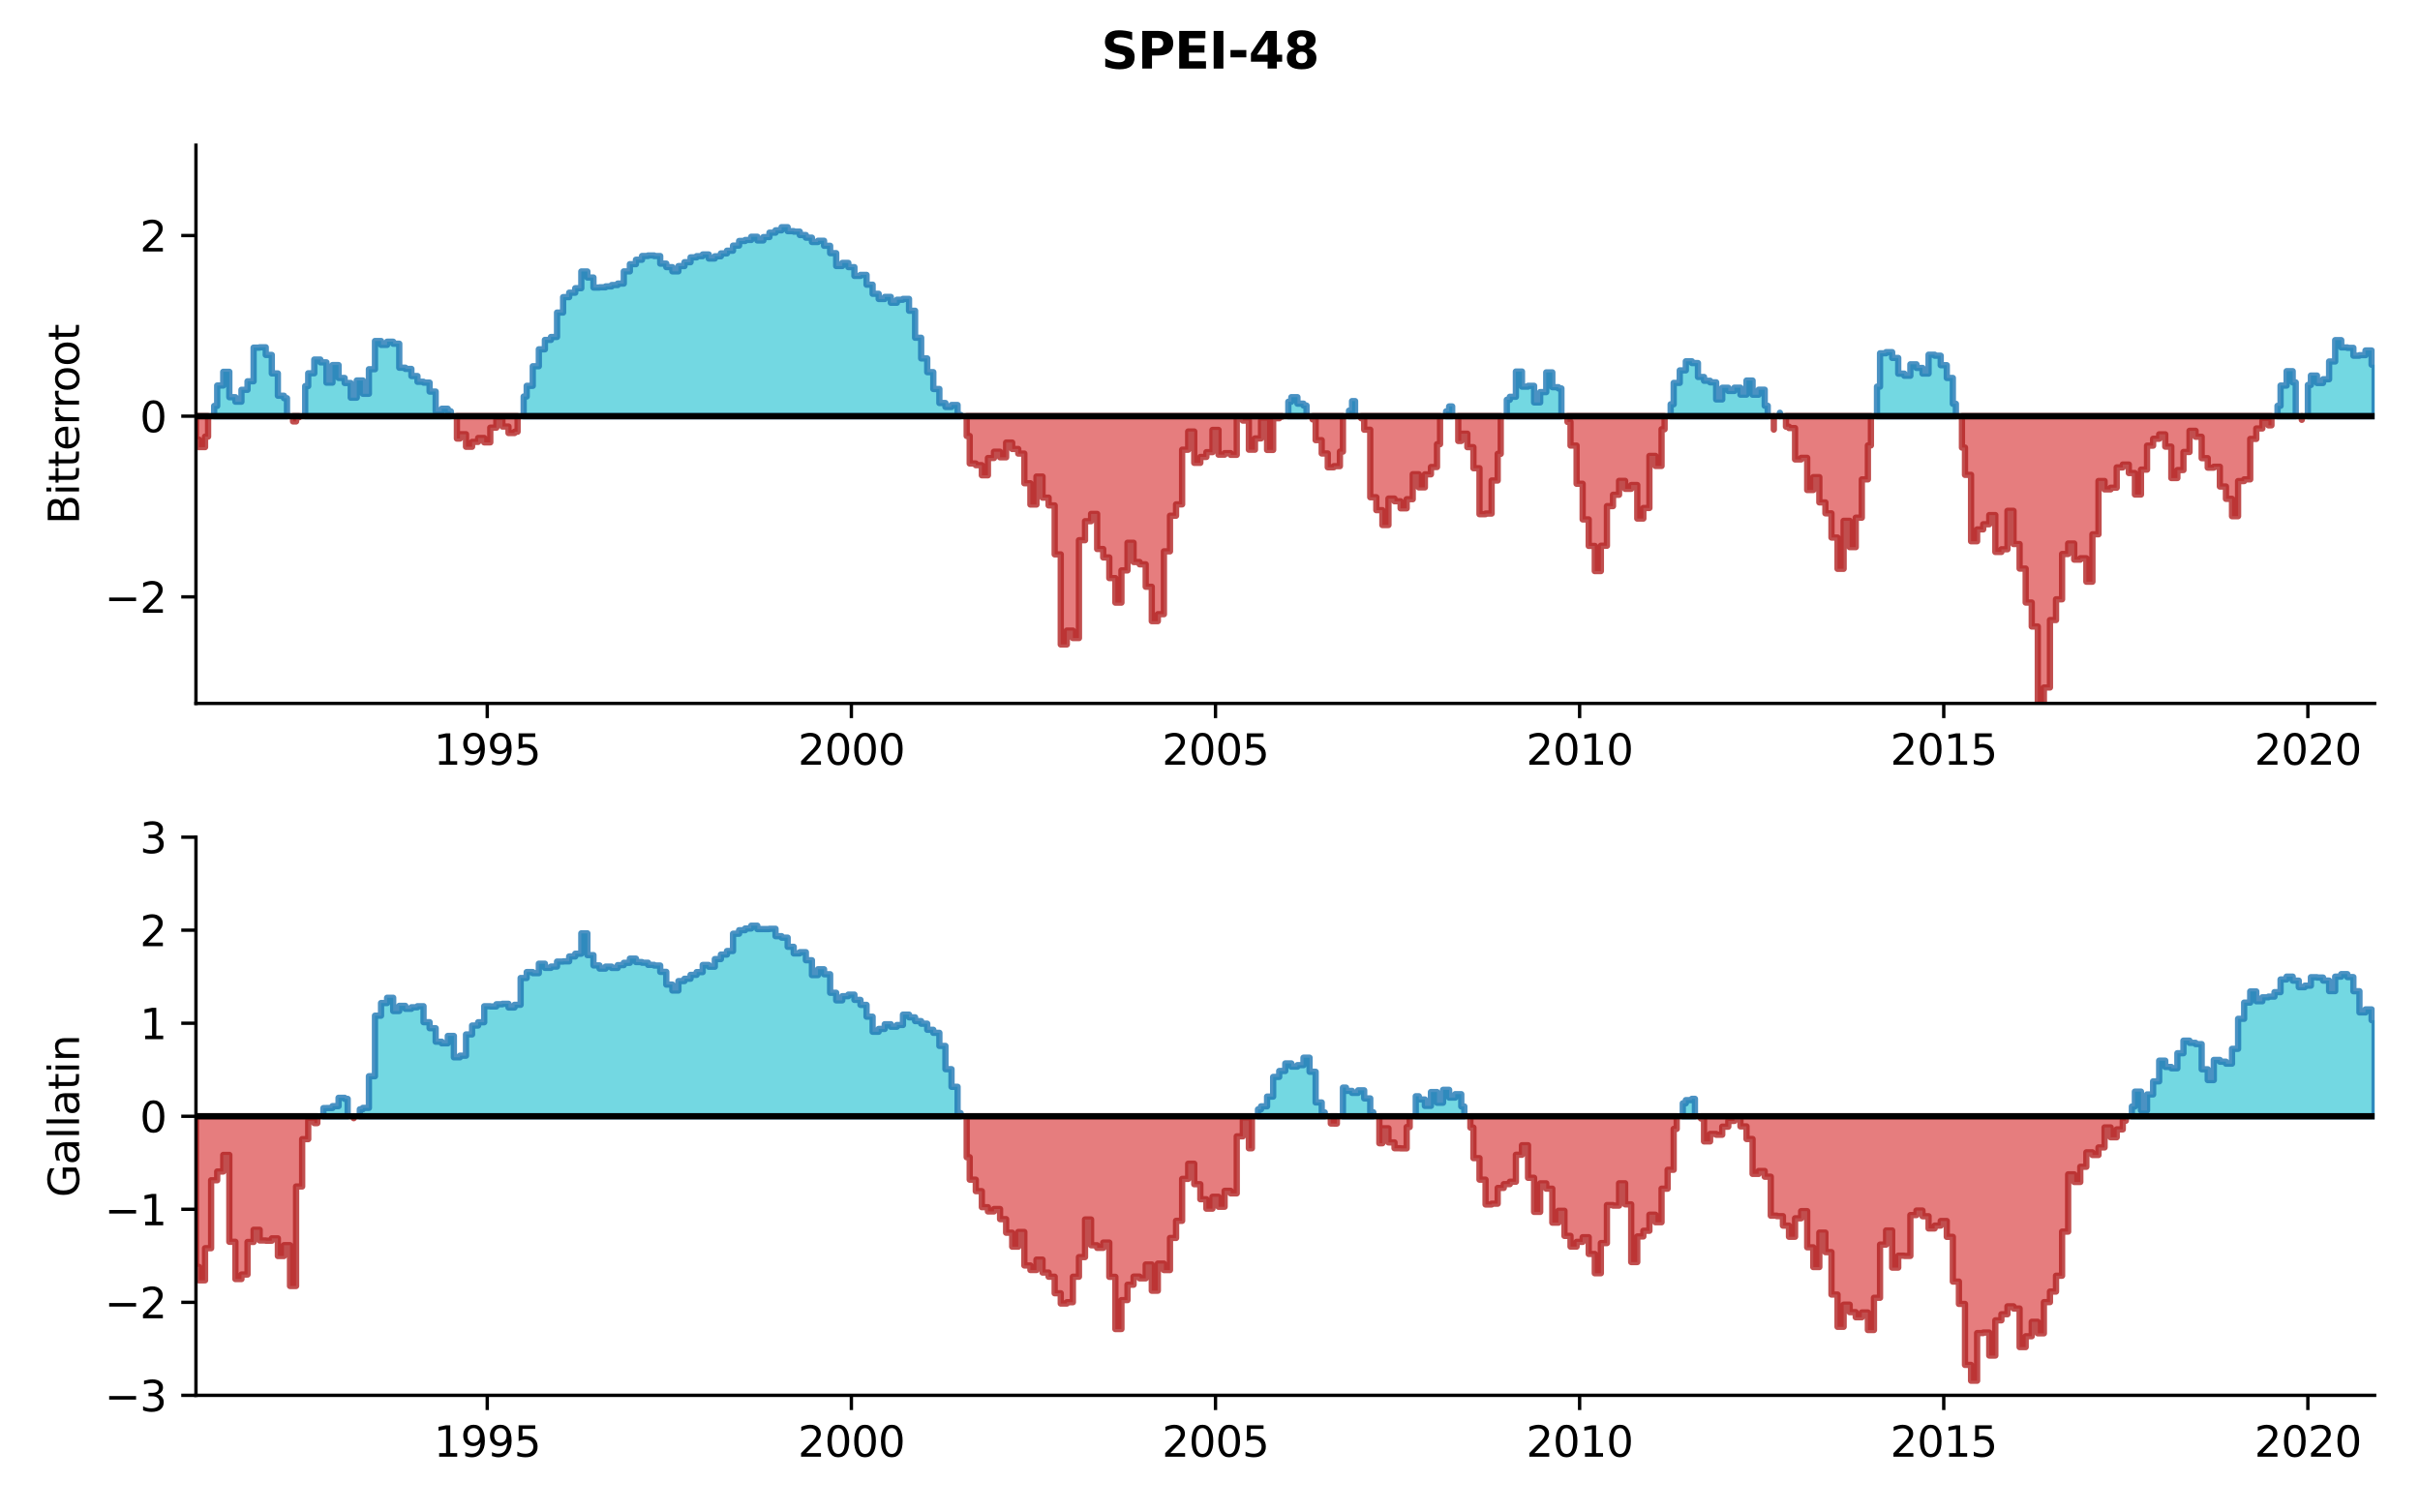 <?xml version="1.0" encoding="utf-8" standalone="no"?>
<!DOCTYPE svg PUBLIC "-//W3C//DTD SVG 1.1//EN"
  "http://www.w3.org/Graphics/SVG/1.1/DTD/svg11.dtd">
<svg xmlns:xlink="http://www.w3.org/1999/xlink" width="576pt" height="360pt" viewBox="0 0 576 360" xmlns="http://www.w3.org/2000/svg" version="1.1">
 <defs>
  <style type="text/css">*{stroke-linejoin: round; stroke-linecap: butt}</style>
 </defs>
 <g id="figure_1">
  <g id="patch_1">
   <path d="M 0 360 
L 576 360 
L 576 0 
L 0 0 
z
" style="fill: #ffffff"/>
  </g>
  <g id="axes_1">
   <g id="patch_2">
    <path d="M 46.64 167.42 
L 565.2 167.42 
L 565.2 34.56 
L 46.64 34.56 
z
" style="fill: #ffffff"/>
   </g>
   <g id="PolyCollection_1">
    <path d="M 50.973 99.061 
L 50.973 96.624 
L 51.696 96.624 
L 51.696 91.764 
L 53.14 91.764 
L 53.14 88.5 
L 54.585 88.5 
L 54.585 94.543 
L 56.029 94.543 
L 56.029 95.604 
L 57.473 95.604 
L 57.473 92.782 
L 58.918 92.782 
L 58.918 90.753 
L 60.362 90.753 
L 60.362 82.743 
L 61.807 82.743 
L 61.807 82.661 
L 63.251 82.661 
L 63.251 84.48 
L 64.696 84.48 
L 64.696 88.883 
L 66.14 88.883 
L 66.14 94.19 
L 67.585 94.19 
L 67.585 94.779 
L 68.307 94.779 
L 68.307 99.061 
L 68.307 99.061 
L 67.585 99.061 
L 67.585 99.061 
L 66.14 99.061 
L 66.14 99.061 
L 64.696 99.061 
L 64.696 99.061 
L 63.251 99.061 
L 63.251 99.061 
L 61.807 99.061 
L 61.807 99.061 
L 60.362 99.061 
L 60.362 99.061 
L 58.918 99.061 
L 58.918 99.061 
L 57.473 99.061 
L 57.473 99.061 
L 56.029 99.061 
L 56.029 99.061 
L 54.585 99.061 
L 54.585 99.061 
L 53.14 99.061 
L 53.14 99.061 
L 51.696 99.061 
L 51.696 99.061 
L 50.973 99.061 
z
" clip-path="url(#p1aeee76650)" style="fill: #17becf; fill-opacity: 0.6; stroke: #1f77b4; stroke-opacity: 0.8; stroke-width: 1.5"/>
    <path d="M 72.64 99.061 
L 72.64 91.896 
L 73.362 91.896 
L 73.362 88.849 
L 74.807 88.849 
L 74.807 85.578 
L 76.251 85.578 
L 76.251 86.25 
L 77.696 86.25 
L 77.696 91.074 
L 79.14 91.074 
L 79.14 86.896 
L 80.585 86.896 
L 80.585 89.962 
L 82.029 89.962 
L 82.029 91.16 
L 83.474 91.16 
L 83.474 94.644 
L 84.918 94.644 
L 84.918 90.562 
L 86.363 90.562 
L 86.363 93.724 
L 87.807 93.724 
L 87.807 87.885 
L 89.251 87.885 
L 89.251 81.167 
L 90.696 81.167 
L 90.696 82.086 
L 92.14 82.086 
L 92.14 81.336 
L 93.585 81.336 
L 93.585 81.81 
L 95.029 81.81 
L 95.029 87.52 
L 96.474 87.52 
L 96.474 87.806 
L 97.918 87.806 
L 97.918 89.502 
L 99.363 89.502 
L 99.363 90.872 
L 100.807 90.872 
L 100.807 91.073 
L 102.252 91.073 
L 102.252 93.201 
L 103.696 93.201 
L 103.696 97.934 
L 105.141 97.934 
L 105.141 97.29 
L 106.585 97.29 
L 106.585 97.906 
L 107.307 97.906 
L 107.307 99.061 
L 107.307 99.061 
L 106.585 99.061 
L 106.585 99.061 
L 105.141 99.061 
L 105.141 99.061 
L 103.696 99.061 
L 103.696 99.061 
L 102.252 99.061 
L 102.252 99.061 
L 100.807 99.061 
L 100.807 99.061 
L 99.363 99.061 
L 99.363 99.061 
L 97.918 99.061 
L 97.918 99.061 
L 96.474 99.061 
L 96.474 99.061 
L 95.029 99.061 
L 95.029 99.061 
L 93.585 99.061 
L 93.585 99.061 
L 92.14 99.061 
L 92.14 99.061 
L 90.696 99.061 
L 90.696 99.061 
L 89.251 99.061 
L 89.251 99.061 
L 87.807 99.061 
L 87.807 99.061 
L 86.363 99.061 
L 86.363 99.061 
L 84.918 99.061 
L 84.918 99.061 
L 83.474 99.061 
L 83.474 99.061 
L 82.029 99.061 
L 82.029 99.061 
L 80.585 99.061 
L 80.585 99.061 
L 79.14 99.061 
L 79.14 99.061 
L 77.696 99.061 
L 77.696 99.061 
L 76.251 99.061 
L 76.251 99.061 
L 74.807 99.061 
L 74.807 99.061 
L 73.362 99.061 
L 73.362 99.061 
L 72.64 99.061 
z
" clip-path="url(#p1aeee76650)" style="fill: #17becf; fill-opacity: 0.6; stroke: #1f77b4; stroke-opacity: 0.8; stroke-width: 1.5"/>
    <path d="M 124.641 99.061 
L 124.641 94.383 
L 125.363 94.383 
L 125.363 91.835 
L 126.807 91.835 
L 126.807 87.173 
L 128.252 87.173 
L 128.252 83.139 
L 129.696 83.139 
L 129.696 80.906 
L 131.141 80.906 
L 131.141 80.205 
L 132.585 80.205 
L 132.585 74.394 
L 134.03 74.394 
L 134.03 70.721 
L 135.474 70.721 
L 135.474 69.669 
L 136.919 69.669 
L 136.919 68.599 
L 138.363 68.599 
L 138.363 64.617 
L 139.807 64.617 
L 139.807 66.056 
L 141.252 66.056 
L 141.252 68.44 
L 142.696 68.44 
L 142.696 68.384 
L 144.141 68.384 
L 144.141 68.17 
L 145.585 68.17 
L 145.585 67.849 
L 147.03 67.849 
L 147.03 67.496 
L 148.474 67.496 
L 148.474 64.595 
L 149.919 64.595 
L 149.919 62.878 
L 151.363 62.878 
L 151.363 61.828 
L 152.808 61.828 
L 152.808 60.934 
L 154.252 60.934 
L 154.252 60.801 
L 155.696 60.801 
L 155.696 60.939 
L 157.141 60.939 
L 157.141 62.746 
L 158.585 62.746 
L 158.585 63.582 
L 160.03 63.582 
L 160.03 64.585 
L 161.474 64.585 
L 161.474 63.334 
L 162.919 63.334 
L 162.919 62.411 
L 164.363 62.411 
L 164.363 61.258 
L 165.808 61.258 
L 165.808 60.971 
L 167.252 60.971 
L 167.252 60.569 
L 168.697 60.569 
L 168.697 61.53 
L 170.141 61.53 
L 170.141 61.001 
L 171.586 61.001 
L 171.586 60.315 
L 173.03 60.315 
L 173.03 59.67 
L 174.474 59.67 
L 174.474 58.46 
L 175.919 58.46 
L 175.919 57.357 
L 177.363 57.357 
L 177.363 57.118 
L 178.808 57.118 
L 178.808 56.353 
L 180.252 56.353 
L 180.252 57.228 
L 181.697 57.228 
L 181.697 56.425 
L 183.141 56.425 
L 183.141 55.381 
L 184.586 55.381 
L 184.586 54.823 
L 186.03 54.823 
L 186.03 54.072 
L 187.475 54.072 
L 187.475 55.018 
L 188.919 55.018 
L 188.919 55.133 
L 190.363 55.133 
L 190.363 55.943 
L 191.808 55.943 
L 191.808 56.569 
L 193.252 56.569 
L 193.252 57.597 
L 194.697 57.597 
L 194.697 57.306 
L 196.141 57.306 
L 196.141 58.501 
L 197.586 58.501 
L 197.586 60.258 
L 199.03 60.258 
L 199.03 63.321 
L 200.475 63.321 
L 200.475 62.58 
L 201.919 62.58 
L 201.919 63.581 
L 203.364 63.581 
L 203.364 65.671 
L 204.808 65.671 
L 204.808 65.429 
L 206.252 65.429 
L 206.252 67.761 
L 207.697 67.761 
L 207.697 69.928 
L 209.141 69.928 
L 209.141 71.166 
L 210.586 71.166 
L 210.586 70.67 
L 212.03 70.67 
L 212.03 72.058 
L 213.475 72.058 
L 213.475 71.346 
L 214.919 71.346 
L 214.919 71.141 
L 216.364 71.141 
L 216.364 73.964 
L 217.808 73.964 
L 217.808 80.388 
L 219.253 80.388 
L 219.253 85.309 
L 220.697 85.309 
L 220.697 88.579 
L 222.142 88.579 
L 222.142 92.586 
L 223.586 92.586 
L 223.586 95.927 
L 225.03 95.927 
L 225.03 96.858 
L 226.475 96.858 
L 226.475 96.4 
L 227.919 96.4 
L 227.919 98.754 
L 228.642 98.754 
L 228.642 99.061 
L 228.642 99.061 
L 227.919 99.061 
L 227.919 99.061 
L 226.475 99.061 
L 226.475 99.061 
L 225.03 99.061 
L 225.03 99.061 
L 223.586 99.061 
L 223.586 99.061 
L 222.142 99.061 
L 222.142 99.061 
L 220.697 99.061 
L 220.697 99.061 
L 219.253 99.061 
L 219.253 99.061 
L 217.808 99.061 
L 217.808 99.061 
L 216.364 99.061 
L 216.364 99.061 
L 214.919 99.061 
L 214.919 99.061 
L 213.475 99.061 
L 213.475 99.061 
L 212.03 99.061 
L 212.03 99.061 
L 210.586 99.061 
L 210.586 99.061 
L 209.141 99.061 
L 209.141 99.061 
L 207.697 99.061 
L 207.697 99.061 
L 206.252 99.061 
L 206.252 99.061 
L 204.808 99.061 
L 204.808 99.061 
L 203.364 99.061 
L 203.364 99.061 
L 201.919 99.061 
L 201.919 99.061 
L 200.475 99.061 
L 200.475 99.061 
L 199.03 99.061 
L 199.03 99.061 
L 197.586 99.061 
L 197.586 99.061 
L 196.141 99.061 
L 196.141 99.061 
L 194.697 99.061 
L 194.697 99.061 
L 193.252 99.061 
L 193.252 99.061 
L 191.808 99.061 
L 191.808 99.061 
L 190.363 99.061 
L 190.363 99.061 
L 188.919 99.061 
L 188.919 99.061 
L 187.475 99.061 
L 187.475 99.061 
L 186.03 99.061 
L 186.03 99.061 
L 184.586 99.061 
L 184.586 99.061 
L 183.141 99.061 
L 183.141 99.061 
L 181.697 99.061 
L 181.697 99.061 
L 180.252 99.061 
L 180.252 99.061 
L 178.808 99.061 
L 178.808 99.061 
L 177.363 99.061 
L 177.363 99.061 
L 175.919 99.061 
L 175.919 99.061 
L 174.474 99.061 
L 174.474 99.061 
L 173.03 99.061 
L 173.03 99.061 
L 171.586 99.061 
L 171.586 99.061 
L 170.141 99.061 
L 170.141 99.061 
L 168.697 99.061 
L 168.697 99.061 
L 167.252 99.061 
L 167.252 99.061 
L 165.808 99.061 
L 165.808 99.061 
L 164.363 99.061 
L 164.363 99.061 
L 162.919 99.061 
L 162.919 99.061 
L 161.474 99.061 
L 161.474 99.061 
L 160.03 99.061 
L 160.03 99.061 
L 158.585 99.061 
L 158.585 99.061 
L 157.141 99.061 
L 157.141 99.061 
L 155.696 99.061 
L 155.696 99.061 
L 154.252 99.061 
L 154.252 99.061 
L 152.808 99.061 
L 152.808 99.061 
L 151.363 99.061 
L 151.363 99.061 
L 149.919 99.061 
L 149.919 99.061 
L 148.474 99.061 
L 148.474 99.061 
L 147.03 99.061 
L 147.03 99.061 
L 145.585 99.061 
L 145.585 99.061 
L 144.141 99.061 
L 144.141 99.061 
L 142.696 99.061 
L 142.696 99.061 
L 141.252 99.061 
L 141.252 99.061 
L 139.807 99.061 
L 139.807 99.061 
L 138.363 99.061 
L 138.363 99.061 
L 136.919 99.061 
L 136.919 99.061 
L 135.474 99.061 
L 135.474 99.061 
L 134.03 99.061 
L 134.03 99.061 
L 132.585 99.061 
L 132.585 99.061 
L 131.141 99.061 
L 131.141 99.061 
L 129.696 99.061 
L 129.696 99.061 
L 128.252 99.061 
L 128.252 99.061 
L 126.807 99.061 
L 126.807 99.061 
L 125.363 99.061 
L 125.363 99.061 
L 124.641 99.061 
z
" clip-path="url(#p1aeee76650)" style="fill: #17becf; fill-opacity: 0.6; stroke: #1f77b4; stroke-opacity: 0.8; stroke-width: 1.5"/>
    <path d="M 306.642 99.061 
L 306.642 95.622 
L 307.364 95.622 
L 307.364 94.535 
L 308.809 94.535 
L 308.809 96.074 
L 310.253 96.074 
L 310.253 96.533 
L 310.976 96.533 
L 310.976 99.061 
L 310.976 99.061 
L 310.253 99.061 
L 310.253 99.061 
L 308.809 99.061 
L 308.809 99.061 
L 307.364 99.061 
L 307.364 99.061 
L 306.642 99.061 
z
" clip-path="url(#p1aeee76650)" style="fill: #17becf; fill-opacity: 0.6; stroke: #1f77b4; stroke-opacity: 0.8; stroke-width: 1.5"/>
    <path d="M 321.087 99.061 
L 321.087 97.748 
L 321.809 97.748 
L 321.809 95.472 
L 322.531 95.472 
L 322.531 99.061 
L 322.531 99.061 
L 321.809 99.061 
L 321.809 99.061 
L 321.087 99.061 
z
" clip-path="url(#p1aeee76650)" style="fill: #17becf; fill-opacity: 0.6; stroke: #1f77b4; stroke-opacity: 0.8; stroke-width: 1.5"/>
    <path d="M 344.198 99.061 
L 344.198 97.917 
L 344.92 97.917 
L 344.92 96.739 
L 345.643 96.739 
L 345.643 99.061 
L 345.643 99.061 
L 344.92 99.061 
L 344.92 99.061 
L 344.198 99.061 
z
" clip-path="url(#p1aeee76650)" style="fill: #17becf; fill-opacity: 0.6; stroke: #1f77b4; stroke-opacity: 0.8; stroke-width: 1.5"/>
    <path d="M 358.643 99.061 
L 358.643 95.156 
L 359.365 95.156 
L 359.365 94.442 
L 360.809 94.442 
L 360.809 88.434 
L 362.254 88.434 
L 362.254 92.027 
L 363.698 92.027 
L 363.698 91.838 
L 365.143 91.838 
L 365.143 95.784 
L 366.587 95.784 
L 366.587 93.328 
L 368.032 93.328 
L 368.032 88.637 
L 369.476 88.637 
L 369.476 92.158 
L 370.921 92.158 
L 370.921 92.454 
L 371.643 92.454 
L 371.643 99.061 
L 371.643 99.061 
L 370.921 99.061 
L 370.921 99.061 
L 369.476 99.061 
L 369.476 99.061 
L 368.032 99.061 
L 368.032 99.061 
L 366.587 99.061 
L 366.587 99.061 
L 365.143 99.061 
L 365.143 99.061 
L 363.698 99.061 
L 363.698 99.061 
L 362.254 99.061 
L 362.254 99.061 
L 360.809 99.061 
L 360.809 99.061 
L 359.365 99.061 
L 359.365 99.061 
L 358.643 99.061 
z
" clip-path="url(#p1aeee76650)" style="fill: #17becf; fill-opacity: 0.6; stroke: #1f77b4; stroke-opacity: 0.8; stroke-width: 1.5"/>
    <path d="M 397.643 99.061 
L 397.643 96.228 
L 398.365 96.228 
L 398.365 91.136 
L 399.81 91.136 
L 399.81 88.157 
L 401.254 88.157 
L 401.254 85.996 
L 402.699 85.996 
L 402.699 86.416 
L 404.143 86.416 
L 404.143 89.727 
L 405.588 89.727 
L 405.588 90.629 
L 407.032 90.629 
L 407.032 91.005 
L 408.476 91.005 
L 408.476 95.072 
L 409.921 95.072 
L 409.921 92.299 
L 411.365 92.299 
L 411.365 93.061 
L 412.81 93.061 
L 412.81 92.277 
L 414.254 92.277 
L 414.254 93.928 
L 415.699 93.928 
L 415.699 90.58 
L 417.143 90.58 
L 417.143 93.944 
L 418.588 93.944 
L 418.588 92.763 
L 420.032 92.763 
L 420.032 96.582 
L 420.754 96.582 
L 420.754 99.061 
L 420.754 99.061 
L 420.032 99.061 
L 420.032 99.061 
L 418.588 99.061 
L 418.588 99.061 
L 417.143 99.061 
L 417.143 99.061 
L 415.699 99.061 
L 415.699 99.061 
L 414.254 99.061 
L 414.254 99.061 
L 412.81 99.061 
L 412.81 99.061 
L 411.365 99.061 
L 411.365 99.061 
L 409.921 99.061 
L 409.921 99.061 
L 408.476 99.061 
L 408.476 99.061 
L 407.032 99.061 
L 407.032 99.061 
L 405.588 99.061 
L 405.588 99.061 
L 404.143 99.061 
L 404.143 99.061 
L 402.699 99.061 
L 402.699 99.061 
L 401.254 99.061 
L 401.254 99.061 
L 399.81 99.061 
L 399.81 99.061 
L 398.365 99.061 
L 398.365 99.061 
L 397.643 99.061 
z
" clip-path="url(#p1aeee76650)" style="fill: #17becf; fill-opacity: 0.6; stroke: #1f77b4; stroke-opacity: 0.8; stroke-width: 1.5"/>
    <path d="M 423.643 99.061 
L 423.643 98.243 
L 423.643 98.243 
L 423.643 99.061 
L 423.643 99.061 
L 423.643 99.061 
z
" clip-path="url(#p1aeee76650)" style="fill: #17becf; fill-opacity: 0.6; stroke: #1f77b4; stroke-opacity: 0.8; stroke-width: 1.5"/>
    <path d="M 446.755 99.061 
L 446.755 92.03 
L 447.477 92.03 
L 447.477 84.089 
L 448.921 84.089 
L 448.921 83.815 
L 450.366 83.815 
L 450.366 85.195 
L 451.81 85.195 
L 451.81 88.936 
L 453.255 88.936 
L 453.255 89.435 
L 454.699 89.435 
L 454.699 86.713 
L 456.144 86.713 
L 456.144 87.573 
L 457.588 87.573 
L 457.588 88.913 
L 459.032 88.913 
L 459.032 84.424 
L 460.477 84.424 
L 460.477 84.664 
L 461.921 84.664 
L 461.921 86.923 
L 463.366 86.923 
L 463.366 89.96 
L 464.81 89.96 
L 464.81 96.11 
L 465.532 96.11 
L 465.532 99.061 
L 465.532 99.061 
L 464.81 99.061 
L 464.81 99.061 
L 463.366 99.061 
L 463.366 99.061 
L 461.921 99.061 
L 461.921 99.061 
L 460.477 99.061 
L 460.477 99.061 
L 459.032 99.061 
L 459.032 99.061 
L 457.588 99.061 
L 457.588 99.061 
L 456.144 99.061 
L 456.144 99.061 
L 454.699 99.061 
L 454.699 99.061 
L 453.255 99.061 
L 453.255 99.061 
L 451.81 99.061 
L 451.81 99.061 
L 450.366 99.061 
L 450.366 99.061 
L 448.921 99.061 
L 448.921 99.061 
L 447.477 99.061 
L 447.477 99.061 
L 446.755 99.061 
z
" clip-path="url(#p1aeee76650)" style="fill: #17becf; fill-opacity: 0.6; stroke: #1f77b4; stroke-opacity: 0.8; stroke-width: 1.5"/>
    <path d="M 542.089 99.061 
L 542.089 96.599 
L 542.811 96.599 
L 542.811 91.774 
L 544.255 91.774 
L 544.255 88.347 
L 545.7 88.347 
L 545.7 91.025 
L 546.422 91.025 
L 546.422 99.061 
L 546.422 99.061 
L 545.7 99.061 
L 545.7 99.061 
L 544.255 99.061 
L 544.255 99.061 
L 542.811 99.061 
L 542.811 99.061 
L 542.089 99.061 
z
" clip-path="url(#p1aeee76650)" style="fill: #17becf; fill-opacity: 0.6; stroke: #1f77b4; stroke-opacity: 0.8; stroke-width: 1.5"/>
    <path d="M 549.311 99.061 
L 549.311 91.628 
L 550.033 91.628 
L 550.033 89.385 
L 551.478 89.385 
L 551.478 91.16 
L 552.922 91.16 
L 552.922 90.27 
L 554.367 90.27 
L 554.367 86.04 
L 555.811 86.04 
L 555.811 80.962 
L 557.255 80.962 
L 557.255 82.689 
L 558.7 82.689 
L 558.7 82.797 
L 560.144 82.797 
L 560.144 84.662 
L 561.589 84.662 
L 561.589 84.536 
L 563.033 84.536 
L 563.033 83.424 
L 564.478 83.424 
L 564.478 86.804 
L 565.2 86.804 
L 565.2 99.061 
L 565.2 99.061 
L 564.478 99.061 
L 564.478 99.061 
L 563.033 99.061 
L 563.033 99.061 
L 561.589 99.061 
L 561.589 99.061 
L 560.144 99.061 
L 560.144 99.061 
L 558.7 99.061 
L 558.7 99.061 
L 557.255 99.061 
L 557.255 99.061 
L 555.811 99.061 
L 555.811 99.061 
L 554.367 99.061 
L 554.367 99.061 
L 552.922 99.061 
L 552.922 99.061 
L 551.478 99.061 
L 551.478 99.061 
L 550.033 99.061 
L 550.033 99.061 
L 549.311 99.061 
z
" clip-path="url(#p1aeee76650)" style="fill: #17becf; fill-opacity: 0.6; stroke: #1f77b4; stroke-opacity: 0.8; stroke-width: 1.5"/>
   </g>
   <g id="PolyCollection_2">
    <path d="M 46.64 99.061 
L 46.64 104.634 
L 47.362 104.634 
L 47.362 106.424 
L 48.807 106.424 
L 48.807 103.924 
L 49.529 103.924 
L 49.529 99.061 
L 49.529 99.061 
L 48.807 99.061 
L 48.807 99.061 
L 47.362 99.061 
L 47.362 99.061 
L 46.64 99.061 
z
" clip-path="url(#p1aeee76650)" style="fill: #d62728; fill-opacity: 0.6; stroke: #b22222; stroke-opacity: 0.8; stroke-width: 1.5"/>
    <path d="M 69.751 99.061 
L 69.751 100.304 
L 70.474 100.304 
L 70.474 99.305 
L 71.196 99.305 
L 71.196 99.061 
L 71.196 99.061 
L 70.474 99.061 
L 70.474 99.061 
L 69.751 99.061 
z
" clip-path="url(#p1aeee76650)" style="fill: #d62728; fill-opacity: 0.6; stroke: #b22222; stroke-opacity: 0.8; stroke-width: 1.5"/>
    <path d="M 108.752 99.061 
L 108.752 104.384 
L 109.474 104.384 
L 109.474 103.356 
L 110.918 103.356 
L 110.918 106.34 
L 112.363 106.34 
L 112.363 105.175 
L 113.807 105.175 
L 113.807 104.242 
L 115.252 104.242 
L 115.252 105.291 
L 116.696 105.291 
L 116.696 101.794 
L 118.141 101.794 
L 118.141 99.991 
L 119.585 99.991 
L 119.585 101.52 
L 121.03 101.52 
L 121.03 103.067 
L 122.474 103.067 
L 122.474 102.756 
L 123.196 102.756 
L 123.196 99.061 
L 123.196 99.061 
L 122.474 99.061 
L 122.474 99.061 
L 121.03 99.061 
L 121.03 99.061 
L 119.585 99.061 
L 119.585 99.061 
L 118.141 99.061 
L 118.141 99.061 
L 116.696 99.061 
L 116.696 99.061 
L 115.252 99.061 
L 115.252 99.061 
L 113.807 99.061 
L 113.807 99.061 
L 112.363 99.061 
L 112.363 99.061 
L 110.918 99.061 
L 110.918 99.061 
L 109.474 99.061 
L 109.474 99.061 
L 108.752 99.061 
z
" clip-path="url(#p1aeee76650)" style="fill: #d62728; fill-opacity: 0.6; stroke: #b22222; stroke-opacity: 0.8; stroke-width: 1.5"/>
    <path d="M 230.086 99.061 
L 230.086 103.773 
L 230.808 103.773 
L 230.808 110.318 
L 232.253 110.318 
L 232.253 110.717 
L 233.697 110.717 
L 233.697 113.132 
L 235.142 113.132 
L 235.142 109.015 
L 236.586 109.015 
L 236.586 107.52 
L 238.031 107.52 
L 238.031 108.85 
L 239.475 108.85 
L 239.475 105.341 
L 240.919 105.341 
L 240.919 106.865 
L 242.364 106.865 
L 242.364 107.959 
L 243.808 107.959 
L 243.808 115.022 
L 245.253 115.022 
L 245.253 120.088 
L 246.697 120.088 
L 246.697 113.424 
L 248.142 113.424 
L 248.142 118.448 
L 249.586 118.448 
L 249.586 120.296 
L 251.031 120.296 
L 251.031 131.949 
L 252.475 131.949 
L 252.475 153.391 
L 253.92 153.391 
L 253.92 150.096 
L 255.364 150.096 
L 255.364 151.873 
L 256.808 151.873 
L 256.808 128.583 
L 258.253 128.583 
L 258.253 124.055 
L 259.697 124.055 
L 259.697 122.32 
L 261.142 122.32 
L 261.142 130.676 
L 262.586 130.676 
L 262.586 132.681 
L 264.031 132.681 
L 264.031 137.6 
L 265.475 137.6 
L 265.475 143.434 
L 266.92 143.434 
L 266.92 135.77 
L 268.364 135.77 
L 268.364 129.19 
L 269.809 129.19 
L 269.809 133.768 
L 271.253 133.768 
L 271.253 134.32 
L 272.697 134.32 
L 272.697 139.663 
L 274.142 139.663 
L 274.142 147.845 
L 275.586 147.845 
L 275.586 146.19 
L 277.031 146.19 
L 277.031 131.226 
L 278.475 131.226 
L 278.475 122.748 
L 279.92 122.748 
L 279.92 120.05 
L 281.364 120.05 
L 281.364 107.04 
L 282.809 107.04 
L 282.809 102.708 
L 284.253 102.708 
L 284.253 110.172 
L 285.698 110.172 
L 285.698 108.761 
L 287.142 108.761 
L 287.142 107.622 
L 288.587 107.622 
L 288.587 102.333 
L 290.031 102.333 
L 290.031 108.217 
L 291.475 108.217 
L 291.475 107.857 
L 292.92 107.857 
L 292.92 108.26 
L 294.364 108.26 
L 294.364 99.323 
L 295.809 99.323 
L 295.809 100.102 
L 297.253 100.102 
L 297.253 107.031 
L 298.698 107.031 
L 298.698 104.354 
L 300.142 104.354 
L 300.142 100.129 
L 301.587 100.129 
L 301.587 107.094 
L 303.031 107.094 
L 303.031 99.557 
L 304.476 99.557 
L 304.476 99.151 
L 305.198 99.151 
L 305.198 99.061 
L 305.198 99.061 
L 304.476 99.061 
L 304.476 99.061 
L 303.031 99.061 
L 303.031 99.061 
L 301.587 99.061 
L 301.587 99.061 
L 300.142 99.061 
L 300.142 99.061 
L 298.698 99.061 
L 298.698 99.061 
L 297.253 99.061 
L 297.253 99.061 
L 295.809 99.061 
L 295.809 99.061 
L 294.364 99.061 
L 294.364 99.061 
L 292.92 99.061 
L 292.92 99.061 
L 291.475 99.061 
L 291.475 99.061 
L 290.031 99.061 
L 290.031 99.061 
L 288.587 99.061 
L 288.587 99.061 
L 287.142 99.061 
L 287.142 99.061 
L 285.698 99.061 
L 285.698 99.061 
L 284.253 99.061 
L 284.253 99.061 
L 282.809 99.061 
L 282.809 99.061 
L 281.364 99.061 
L 281.364 99.061 
L 279.92 99.061 
L 279.92 99.061 
L 278.475 99.061 
L 278.475 99.061 
L 277.031 99.061 
L 277.031 99.061 
L 275.586 99.061 
L 275.586 99.061 
L 274.142 99.061 
L 274.142 99.061 
L 272.697 99.061 
L 272.697 99.061 
L 271.253 99.061 
L 271.253 99.061 
L 269.809 99.061 
L 269.809 99.061 
L 268.364 99.061 
L 268.364 99.061 
L 266.92 99.061 
L 266.92 99.061 
L 265.475 99.061 
L 265.475 99.061 
L 264.031 99.061 
L 264.031 99.061 
L 262.586 99.061 
L 262.586 99.061 
L 261.142 99.061 
L 261.142 99.061 
L 259.697 99.061 
L 259.697 99.061 
L 258.253 99.061 
L 258.253 99.061 
L 256.808 99.061 
L 256.808 99.061 
L 255.364 99.061 
L 255.364 99.061 
L 253.92 99.061 
L 253.92 99.061 
L 252.475 99.061 
L 252.475 99.061 
L 251.031 99.061 
L 251.031 99.061 
L 249.586 99.061 
L 249.586 99.061 
L 248.142 99.061 
L 248.142 99.061 
L 246.697 99.061 
L 246.697 99.061 
L 245.253 99.061 
L 245.253 99.061 
L 243.808 99.061 
L 243.808 99.061 
L 242.364 99.061 
L 242.364 99.061 
L 240.919 99.061 
L 240.919 99.061 
L 239.475 99.061 
L 239.475 99.061 
L 238.031 99.061 
L 238.031 99.061 
L 236.586 99.061 
L 236.586 99.061 
L 235.142 99.061 
L 235.142 99.061 
L 233.697 99.061 
L 233.697 99.061 
L 232.253 99.061 
L 232.253 99.061 
L 230.808 99.061 
L 230.808 99.061 
L 230.086 99.061 
z
" clip-path="url(#p1aeee76650)" style="fill: #d62728; fill-opacity: 0.6; stroke: #b22222; stroke-opacity: 0.8; stroke-width: 1.5"/>
    <path d="M 312.42 99.061 
L 312.42 99.823 
L 313.142 99.823 
L 313.142 104.761 
L 314.587 104.761 
L 314.587 107.934 
L 316.031 107.934 
L 316.031 111.219 
L 317.476 111.219 
L 317.476 110.95 
L 318.92 110.95 
L 318.92 107.492 
L 319.642 107.492 
L 319.642 99.061 
L 319.642 99.061 
L 318.92 99.061 
L 318.92 99.061 
L 317.476 99.061 
L 317.476 99.061 
L 316.031 99.061 
L 316.031 99.061 
L 314.587 99.061 
L 314.587 99.061 
L 313.142 99.061 
L 313.142 99.061 
L 312.42 99.061 
z
" clip-path="url(#p1aeee76650)" style="fill: #d62728; fill-opacity: 0.6; stroke: #b22222; stroke-opacity: 0.8; stroke-width: 1.5"/>
    <path d="M 323.976 99.061 
L 323.976 99.551 
L 324.698 99.551 
L 324.698 102.275 
L 326.142 102.275 
L 326.142 118.351 
L 327.587 118.351 
L 327.587 121.43 
L 329.031 121.43 
L 329.031 124.969 
L 330.476 124.969 
L 330.476 118.673 
L 331.92 118.673 
L 331.92 119.309 
L 333.365 119.309 
L 333.365 120.994 
L 334.809 120.994 
L 334.809 118.817 
L 336.254 118.817 
L 336.254 112.878 
L 337.698 112.878 
L 337.698 116.007 
L 339.143 116.007 
L 339.143 112.904 
L 340.587 112.904 
L 340.587 111.161 
L 342.031 111.161 
L 342.031 105.731 
L 342.754 105.731 
L 342.754 99.061 
L 342.754 99.061 
L 342.031 99.061 
L 342.031 99.061 
L 340.587 99.061 
L 340.587 99.061 
L 339.143 99.061 
L 339.143 99.061 
L 337.698 99.061 
L 337.698 99.061 
L 336.254 99.061 
L 336.254 99.061 
L 334.809 99.061 
L 334.809 99.061 
L 333.365 99.061 
L 333.365 99.061 
L 331.92 99.061 
L 331.92 99.061 
L 330.476 99.061 
L 330.476 99.061 
L 329.031 99.061 
L 329.031 99.061 
L 327.587 99.061 
L 327.587 99.061 
L 326.142 99.061 
L 326.142 99.061 
L 324.698 99.061 
L 324.698 99.061 
L 323.976 99.061 
z
" clip-path="url(#p1aeee76650)" style="fill: #d62728; fill-opacity: 0.6; stroke: #b22222; stroke-opacity: 0.8; stroke-width: 1.5"/>
    <path d="M 347.087 99.061 
L 347.087 104.957 
L 347.809 104.957 
L 347.809 103.225 
L 349.254 103.225 
L 349.254 106.432 
L 350.698 106.432 
L 350.698 111.442 
L 352.143 111.442 
L 352.143 122.386 
L 353.587 122.386 
L 353.587 122.236 
L 355.032 122.236 
L 355.032 114.374 
L 356.476 114.374 
L 356.476 108.025 
L 357.198 108.025 
L 357.198 99.061 
L 357.198 99.061 
L 356.476 99.061 
L 356.476 99.061 
L 355.032 99.061 
L 355.032 99.061 
L 353.587 99.061 
L 353.587 99.061 
L 352.143 99.061 
L 352.143 99.061 
L 350.698 99.061 
L 350.698 99.061 
L 349.254 99.061 
L 349.254 99.061 
L 347.809 99.061 
L 347.809 99.061 
L 347.087 99.061 
z
" clip-path="url(#p1aeee76650)" style="fill: #d62728; fill-opacity: 0.6; stroke: #b22222; stroke-opacity: 0.8; stroke-width: 1.5"/>
    <path d="M 373.087 99.061 
L 373.087 100.426 
L 373.809 100.426 
L 373.809 106.054 
L 375.254 106.054 
L 375.254 115.147 
L 376.698 115.147 
L 376.698 123.632 
L 378.143 123.632 
L 378.143 129.94 
L 379.587 129.94 
L 379.587 135.929 
L 381.032 135.929 
L 381.032 129.899 
L 382.476 129.899 
L 382.476 120.466 
L 383.921 120.466 
L 383.921 117.766 
L 385.365 117.766 
L 385.365 114.455 
L 386.81 114.455 
L 386.81 116.348 
L 388.254 116.348 
L 388.254 115.448 
L 389.698 115.448 
L 389.698 123.426 
L 391.143 123.426 
L 391.143 120.91 
L 392.587 120.91 
L 392.587 108.516 
L 394.032 108.516 
L 394.032 110.906 
L 395.476 110.906 
L 395.476 102.172 
L 396.199 102.172 
L 396.199 99.061 
L 396.199 99.061 
L 395.476 99.061 
L 395.476 99.061 
L 394.032 99.061 
L 394.032 99.061 
L 392.587 99.061 
L 392.587 99.061 
L 391.143 99.061 
L 391.143 99.061 
L 389.698 99.061 
L 389.698 99.061 
L 388.254 99.061 
L 388.254 99.061 
L 386.81 99.061 
L 386.81 99.061 
L 385.365 99.061 
L 385.365 99.061 
L 383.921 99.061 
L 383.921 99.061 
L 382.476 99.061 
L 382.476 99.061 
L 381.032 99.061 
L 381.032 99.061 
L 379.587 99.061 
L 379.587 99.061 
L 378.143 99.061 
L 378.143 99.061 
L 376.698 99.061 
L 376.698 99.061 
L 375.254 99.061 
L 375.254 99.061 
L 373.809 99.061 
L 373.809 99.061 
L 373.087 99.061 
z
" clip-path="url(#p1aeee76650)" style="fill: #d62728; fill-opacity: 0.6; stroke: #b22222; stroke-opacity: 0.8; stroke-width: 1.5"/>
    <path d="M 422.199 99.061 
L 422.199 102.254 
L 422.199 102.254 
L 422.199 99.061 
L 422.199 99.061 
L 422.199 99.061 
z
" clip-path="url(#p1aeee76650)" style="fill: #d62728; fill-opacity: 0.6; stroke: #b22222; stroke-opacity: 0.8; stroke-width: 1.5"/>
    <path d="M 425.088 99.061 
L 425.088 101.55 
L 425.81 101.55 
L 425.81 101.892 
L 427.254 101.892 
L 427.254 109.351 
L 428.699 109.351 
L 428.699 108.977 
L 430.143 108.977 
L 430.143 116.636 
L 431.588 116.636 
L 431.588 113.567 
L 433.032 113.567 
L 433.032 119.583 
L 434.477 119.583 
L 434.477 122.185 
L 435.921 122.185 
L 435.921 127.946 
L 437.366 127.946 
L 437.366 135.391 
L 438.81 135.391 
L 438.81 123.964 
L 440.254 123.964 
L 440.254 130.232 
L 441.699 130.232 
L 441.699 123.219 
L 443.143 123.219 
L 443.143 114.104 
L 444.588 114.104 
L 444.588 106.015 
L 445.31 106.015 
L 445.31 99.061 
L 445.31 99.061 
L 444.588 99.061 
L 444.588 99.061 
L 443.143 99.061 
L 443.143 99.061 
L 441.699 99.061 
L 441.699 99.061 
L 440.254 99.061 
L 440.254 99.061 
L 438.81 99.061 
L 438.81 99.061 
L 437.366 99.061 
L 437.366 99.061 
L 435.921 99.061 
L 435.921 99.061 
L 434.477 99.061 
L 434.477 99.061 
L 433.032 99.061 
L 433.032 99.061 
L 431.588 99.061 
L 431.588 99.061 
L 430.143 99.061 
L 430.143 99.061 
L 428.699 99.061 
L 428.699 99.061 
L 427.254 99.061 
L 427.254 99.061 
L 425.81 99.061 
L 425.81 99.061 
L 425.088 99.061 
z
" clip-path="url(#p1aeee76650)" style="fill: #d62728; fill-opacity: 0.6; stroke: #b22222; stroke-opacity: 0.8; stroke-width: 1.5"/>
    <path d="M 466.977 99.061 
L 466.977 106.534 
L 467.699 106.534 
L 467.699 113.024 
L 469.144 113.024 
L 469.144 128.829 
L 470.588 128.829 
L 470.588 126.006 
L 472.033 126.006 
L 472.033 124.783 
L 473.477 124.783 
L 473.477 122.599 
L 474.921 122.599 
L 474.921 131.377 
L 476.366 131.377 
L 476.366 130.739 
L 477.81 130.739 
L 477.81 121.59 
L 479.255 121.59 
L 479.255 129.492 
L 480.699 129.492 
L 480.699 135.334 
L 482.144 135.334 
L 482.144 143.416 
L 483.588 143.416 
L 483.588 149.117 
L 485.033 149.117 
L 485.033 167.42 
L 486.477 167.42 
L 486.477 163.636 
L 487.922 163.636 
L 487.922 147.586 
L 489.366 147.586 
L 489.366 142.647 
L 490.81 142.647 
L 490.81 131.863 
L 492.255 131.863 
L 492.255 129.367 
L 493.699 129.367 
L 493.699 133.205 
L 495.144 133.205 
L 495.144 132.879 
L 496.588 132.879 
L 496.588 138.451 
L 498.033 138.451 
L 498.033 127.172 
L 499.477 127.172 
L 499.477 114.484 
L 500.922 114.484 
L 500.922 116.484 
L 502.366 116.484 
L 502.366 116.081 
L 503.811 116.081 
L 503.811 111.249 
L 505.255 111.249 
L 505.255 110.567 
L 506.699 110.567 
L 506.699 112.592 
L 508.144 112.592 
L 508.144 117.705 
L 509.588 117.705 
L 509.588 111.776 
L 511.033 111.776 
L 511.033 106.073 
L 512.477 106.073 
L 512.477 104.433 
L 513.922 104.433 
L 513.922 103.378 
L 515.366 103.378 
L 515.366 106.306 
L 516.811 106.306 
L 516.811 113.785 
L 518.255 113.785 
L 518.255 111.883 
L 519.7 111.883 
L 519.7 107.582 
L 521.144 107.582 
L 521.144 102.541 
L 522.589 102.541 
L 522.589 103.96 
L 524.033 103.96 
L 524.033 109.052 
L 525.477 109.052 
L 525.477 111.31 
L 526.922 111.31 
L 526.922 111.09 
L 528.366 111.09 
L 528.366 115.8 
L 529.811 115.8 
L 529.811 118.732 
L 531.255 118.732 
L 531.255 122.866 
L 532.7 122.866 
L 532.7 114.507 
L 534.144 114.507 
L 534.144 114.1 
L 535.589 114.1 
L 535.589 104.473 
L 537.033 104.473 
L 537.033 101.983 
L 538.478 101.983 
L 538.478 100.201 
L 539.922 100.201 
L 539.922 101.238 
L 540.644 101.238 
L 540.644 99.061 
L 540.644 99.061 
L 539.922 99.061 
L 539.922 99.061 
L 538.478 99.061 
L 538.478 99.061 
L 537.033 99.061 
L 537.033 99.061 
L 535.589 99.061 
L 535.589 99.061 
L 534.144 99.061 
L 534.144 99.061 
L 532.7 99.061 
L 532.7 99.061 
L 531.255 99.061 
L 531.255 99.061 
L 529.811 99.061 
L 529.811 99.061 
L 528.366 99.061 
L 528.366 99.061 
L 526.922 99.061 
L 526.922 99.061 
L 525.477 99.061 
L 525.477 99.061 
L 524.033 99.061 
L 524.033 99.061 
L 522.589 99.061 
L 522.589 99.061 
L 521.144 99.061 
L 521.144 99.061 
L 519.7 99.061 
L 519.7 99.061 
L 518.255 99.061 
L 518.255 99.061 
L 516.811 99.061 
L 516.811 99.061 
L 515.366 99.061 
L 515.366 99.061 
L 513.922 99.061 
L 513.922 99.061 
L 512.477 99.061 
L 512.477 99.061 
L 511.033 99.061 
L 511.033 99.061 
L 509.588 99.061 
L 509.588 99.061 
L 508.144 99.061 
L 508.144 99.061 
L 506.699 99.061 
L 506.699 99.061 
L 505.255 99.061 
L 505.255 99.061 
L 503.811 99.061 
L 503.811 99.061 
L 502.366 99.061 
L 502.366 99.061 
L 500.922 99.061 
L 500.922 99.061 
L 499.477 99.061 
L 499.477 99.061 
L 498.033 99.061 
L 498.033 99.061 
L 496.588 99.061 
L 496.588 99.061 
L 495.144 99.061 
L 495.144 99.061 
L 493.699 99.061 
L 493.699 99.061 
L 492.255 99.061 
L 492.255 99.061 
L 490.81 99.061 
L 490.81 99.061 
L 489.366 99.061 
L 489.366 99.061 
L 487.922 99.061 
L 487.922 99.061 
L 486.477 99.061 
L 486.477 99.061 
L 485.033 99.061 
L 485.033 99.061 
L 483.588 99.061 
L 483.588 99.061 
L 482.144 99.061 
L 482.144 99.061 
L 480.699 99.061 
L 480.699 99.061 
L 479.255 99.061 
L 479.255 99.061 
L 477.81 99.061 
L 477.81 99.061 
L 476.366 99.061 
L 476.366 99.061 
L 474.921 99.061 
L 474.921 99.061 
L 473.477 99.061 
L 473.477 99.061 
L 472.033 99.061 
L 472.033 99.061 
L 470.588 99.061 
L 470.588 99.061 
L 469.144 99.061 
L 469.144 99.061 
L 467.699 99.061 
L 467.699 99.061 
L 466.977 99.061 
z
" clip-path="url(#p1aeee76650)" style="fill: #d62728; fill-opacity: 0.6; stroke: #b22222; stroke-opacity: 0.8; stroke-width: 1.5"/>
    <path d="M 547.867 99.061 
L 547.867 99.926 
L 547.867 99.926 
L 547.867 99.061 
L 547.867 99.061 
L 547.867 99.061 
z
" clip-path="url(#p1aeee76650)" style="fill: #d62728; fill-opacity: 0.6; stroke: #b22222; stroke-opacity: 0.8; stroke-width: 1.5"/>
   </g>
   <g id="matplotlib.axis_1">
    <g id="xtick_1">
     <g id="line2d_1">
      <defs>
       <path id="me335648d47" d="M 0 0 
L 0 3.5 
" style="stroke: #000000; stroke-width: 0.8"/>
      </defs>
      <g>
       <use xlink:href="#me335648d47" x="115.974" y="167.42" style="stroke: #000000; stroke-width: 0.8"/>
      </g>
     </g>
     <g id="text_1">
      <!-- 1995 -->
      <g transform="translate(103.249 182.018) scale(0.1 -0.1)">
       <defs>
        <path id="DejaVuSans-31" d="M 794 531 
L 1825 531 
L 1825 4091 
L 703 3866 
L 703 4441 
L 1819 4666 
L 2450 4666 
L 2450 531 
L 3481 531 
L 3481 0 
L 794 0 
L 794 531 
z
" transform="scale(0.016)"/>
        <path id="DejaVuSans-39" d="M 703 97 
L 703 672 
Q 941 559 1184 500 
Q 1428 441 1663 441 
Q 2288 441 2617 861 
Q 2947 1281 2994 2138 
Q 2813 1869 2534 1725 
Q 2256 1581 1919 1581 
Q 1219 1581 811 2004 
Q 403 2428 403 3163 
Q 403 3881 828 4315 
Q 1253 4750 1959 4750 
Q 2769 4750 3195 4129 
Q 3622 3509 3622 2328 
Q 3622 1225 3098 567 
Q 2575 -91 1691 -91 
Q 1453 -91 1209 -44 
Q 966 3 703 97 
z
M 1959 2075 
Q 2384 2075 2632 2365 
Q 2881 2656 2881 3163 
Q 2881 3666 2632 3958 
Q 2384 4250 1959 4250 
Q 1534 4250 1286 3958 
Q 1038 3666 1038 3163 
Q 1038 2656 1286 2365 
Q 1534 2075 1959 2075 
z
" transform="scale(0.016)"/>
        <path id="DejaVuSans-35" d="M 691 4666 
L 3169 4666 
L 3169 4134 
L 1269 4134 
L 1269 2991 
Q 1406 3038 1543 3061 
Q 1681 3084 1819 3084 
Q 2600 3084 3056 2656 
Q 3513 2228 3513 1497 
Q 3513 744 3044 326 
Q 2575 -91 1722 -91 
Q 1428 -91 1123 -41 
Q 819 9 494 109 
L 494 744 
Q 775 591 1075 516 
Q 1375 441 1709 441 
Q 2250 441 2565 725 
Q 2881 1009 2881 1497 
Q 2881 1984 2565 2268 
Q 2250 2553 1709 2553 
Q 1456 2553 1204 2497 
Q 953 2441 691 2322 
L 691 4666 
z
" transform="scale(0.016)"/>
       </defs>
       <use xlink:href="#DejaVuSans-31"/>
       <use xlink:href="#DejaVuSans-39" x="63.623"/>
       <use xlink:href="#DejaVuSans-39" x="127.246"/>
       <use xlink:href="#DejaVuSans-35" x="190.869"/>
      </g>
     </g>
    </g>
    <g id="xtick_2">
     <g id="line2d_2">
      <g>
       <use xlink:href="#me335648d47" x="202.641" y="167.42" style="stroke: #000000; stroke-width: 0.8"/>
      </g>
     </g>
     <g id="text_2">
      <!-- 2000 -->
      <g transform="translate(189.916 182.018) scale(0.1 -0.1)">
       <defs>
        <path id="DejaVuSans-32" d="M 1228 531 
L 3431 531 
L 3431 0 
L 469 0 
L 469 531 
Q 828 903 1448 1529 
Q 2069 2156 2228 2338 
Q 2531 2678 2651 2914 
Q 2772 3150 2772 3378 
Q 2772 3750 2511 3984 
Q 2250 4219 1831 4219 
Q 1534 4219 1204 4116 
Q 875 4013 500 3803 
L 500 4441 
Q 881 4594 1212 4672 
Q 1544 4750 1819 4750 
Q 2544 4750 2975 4387 
Q 3406 4025 3406 3419 
Q 3406 3131 3298 2873 
Q 3191 2616 2906 2266 
Q 2828 2175 2409 1742 
Q 1991 1309 1228 531 
z
" transform="scale(0.016)"/>
        <path id="DejaVuSans-30" d="M 2034 4250 
Q 1547 4250 1301 3770 
Q 1056 3291 1056 2328 
Q 1056 1369 1301 889 
Q 1547 409 2034 409 
Q 2525 409 2770 889 
Q 3016 1369 3016 2328 
Q 3016 3291 2770 3770 
Q 2525 4250 2034 4250 
z
M 2034 4750 
Q 2819 4750 3233 4129 
Q 3647 3509 3647 2328 
Q 3647 1150 3233 529 
Q 2819 -91 2034 -91 
Q 1250 -91 836 529 
Q 422 1150 422 2328 
Q 422 3509 836 4129 
Q 1250 4750 2034 4750 
z
" transform="scale(0.016)"/>
       </defs>
       <use xlink:href="#DejaVuSans-32"/>
       <use xlink:href="#DejaVuSans-30" x="63.623"/>
       <use xlink:href="#DejaVuSans-30" x="127.246"/>
       <use xlink:href="#DejaVuSans-30" x="190.869"/>
      </g>
     </g>
    </g>
    <g id="xtick_3">
     <g id="line2d_3">
      <g>
       <use xlink:href="#me335648d47" x="289.309" y="167.42" style="stroke: #000000; stroke-width: 0.8"/>
      </g>
     </g>
     <g id="text_3">
      <!-- 2005 -->
      <g transform="translate(276.584 182.018) scale(0.1 -0.1)">
       <use xlink:href="#DejaVuSans-32"/>
       <use xlink:href="#DejaVuSans-30" x="63.623"/>
       <use xlink:href="#DejaVuSans-30" x="127.246"/>
       <use xlink:href="#DejaVuSans-35" x="190.869"/>
      </g>
     </g>
    </g>
    <g id="xtick_4">
     <g id="line2d_4">
      <g>
       <use xlink:href="#me335648d47" x="375.976" y="167.42" style="stroke: #000000; stroke-width: 0.8"/>
      </g>
     </g>
     <g id="text_4">
      <!-- 2010 -->
      <g transform="translate(363.251 182.018) scale(0.1 -0.1)">
       <use xlink:href="#DejaVuSans-32"/>
       <use xlink:href="#DejaVuSans-30" x="63.623"/>
       <use xlink:href="#DejaVuSans-31" x="127.246"/>
       <use xlink:href="#DejaVuSans-30" x="190.869"/>
      </g>
     </g>
    </g>
    <g id="xtick_5">
     <g id="line2d_5">
      <g>
       <use xlink:href="#me335648d47" x="462.644" y="167.42" style="stroke: #000000; stroke-width: 0.8"/>
      </g>
     </g>
     <g id="text_5">
      <!-- 2015 -->
      <g transform="translate(449.919 182.018) scale(0.1 -0.1)">
       <use xlink:href="#DejaVuSans-32"/>
       <use xlink:href="#DejaVuSans-30" x="63.623"/>
       <use xlink:href="#DejaVuSans-31" x="127.246"/>
       <use xlink:href="#DejaVuSans-35" x="190.869"/>
      </g>
     </g>
    </g>
    <g id="xtick_6">
     <g id="line2d_6">
      <g>
       <use xlink:href="#me335648d47" x="549.311" y="167.42" style="stroke: #000000; stroke-width: 0.8"/>
      </g>
     </g>
     <g id="text_6">
      <!-- 2020 -->
      <g transform="translate(536.586 182.018) scale(0.1 -0.1)">
       <use xlink:href="#DejaVuSans-32"/>
       <use xlink:href="#DejaVuSans-30" x="63.623"/>
       <use xlink:href="#DejaVuSans-32" x="127.246"/>
       <use xlink:href="#DejaVuSans-30" x="190.869"/>
      </g>
     </g>
    </g>
   </g>
   <g id="matplotlib.axis_2">
    <g id="ytick_1">
     <g id="line2d_7">
      <defs>
       <path id="m3874740b37" d="M 0 0 
L -3.5 0 
" style="stroke: #000000; stroke-width: 0.8"/>
      </defs>
      <g>
       <use xlink:href="#m3874740b37" x="46.64" y="142.061" style="stroke: #000000; stroke-width: 0.8"/>
      </g>
     </g>
     <g id="text_7">
      <!-- −2 -->
      <g transform="translate(24.898 145.861) scale(0.1 -0.1)">
       <defs>
        <path id="DejaVuSans-2212" d="M 678 2272 
L 4684 2272 
L 4684 1741 
L 678 1741 
L 678 2272 
z
" transform="scale(0.016)"/>
       </defs>
       <use xlink:href="#DejaVuSans-2212"/>
       <use xlink:href="#DejaVuSans-32" x="83.789"/>
      </g>
     </g>
    </g>
    <g id="ytick_2">
     <g id="line2d_8">
      <g>
       <use xlink:href="#m3874740b37" x="46.64" y="99.061" style="stroke: #000000; stroke-width: 0.8"/>
      </g>
     </g>
     <g id="text_8">
      <!-- 0 -->
      <g transform="translate(33.278 102.86) scale(0.1 -0.1)">
       <use xlink:href="#DejaVuSans-30"/>
      </g>
     </g>
    </g>
    <g id="ytick_3">
     <g id="line2d_9">
      <g>
       <use xlink:href="#m3874740b37" x="46.64" y="56.06" style="stroke: #000000; stroke-width: 0.8"/>
      </g>
     </g>
     <g id="text_9">
      <!-- 2 -->
      <g transform="translate(33.278 59.859) scale(0.1 -0.1)">
       <use xlink:href="#DejaVuSans-32"/>
      </g>
     </g>
    </g>
    <g id="text_10">
     <!-- Bitterroot -->
     <g transform="translate(18.818 124.796) rotate(-90) scale(0.1 -0.1)">
      <defs>
       <path id="DejaVuSans-42" d="M 1259 2228 
L 1259 519 
L 2272 519 
Q 2781 519 3026 730 
Q 3272 941 3272 1375 
Q 3272 1813 3026 2020 
Q 2781 2228 2272 2228 
L 1259 2228 
z
M 1259 4147 
L 1259 2741 
L 2194 2741 
Q 2656 2741 2882 2914 
Q 3109 3088 3109 3444 
Q 3109 3797 2882 3972 
Q 2656 4147 2194 4147 
L 1259 4147 
z
M 628 4666 
L 2241 4666 
Q 2963 4666 3353 4366 
Q 3744 4066 3744 3513 
Q 3744 3084 3544 2831 
Q 3344 2578 2956 2516 
Q 3422 2416 3680 2098 
Q 3938 1781 3938 1306 
Q 3938 681 3513 340 
Q 3088 0 2303 0 
L 628 0 
L 628 4666 
z
" transform="scale(0.016)"/>
       <path id="DejaVuSans-69" d="M 603 3500 
L 1178 3500 
L 1178 0 
L 603 0 
L 603 3500 
z
M 603 4863 
L 1178 4863 
L 1178 4134 
L 603 4134 
L 603 4863 
z
" transform="scale(0.016)"/>
       <path id="DejaVuSans-74" d="M 1172 4494 
L 1172 3500 
L 2356 3500 
L 2356 3053 
L 1172 3053 
L 1172 1153 
Q 1172 725 1289 603 
Q 1406 481 1766 481 
L 2356 481 
L 2356 0 
L 1766 0 
Q 1100 0 847 248 
Q 594 497 594 1153 
L 594 3053 
L 172 3053 
L 172 3500 
L 594 3500 
L 594 4494 
L 1172 4494 
z
" transform="scale(0.016)"/>
       <path id="DejaVuSans-65" d="M 3597 1894 
L 3597 1613 
L 953 1613 
Q 991 1019 1311 708 
Q 1631 397 2203 397 
Q 2534 397 2845 478 
Q 3156 559 3463 722 
L 3463 178 
Q 3153 47 2828 -22 
Q 2503 -91 2169 -91 
Q 1331 -91 842 396 
Q 353 884 353 1716 
Q 353 2575 817 3079 
Q 1281 3584 2069 3584 
Q 2775 3584 3186 3129 
Q 3597 2675 3597 1894 
z
M 3022 2063 
Q 3016 2534 2758 2815 
Q 2500 3097 2075 3097 
Q 1594 3097 1305 2825 
Q 1016 2553 972 2059 
L 3022 2063 
z
" transform="scale(0.016)"/>
       <path id="DejaVuSans-72" d="M 2631 2963 
Q 2534 3019 2420 3045 
Q 2306 3072 2169 3072 
Q 1681 3072 1420 2755 
Q 1159 2438 1159 1844 
L 1159 0 
L 581 0 
L 581 3500 
L 1159 3500 
L 1159 2956 
Q 1341 3275 1631 3429 
Q 1922 3584 2338 3584 
Q 2397 3584 2469 3576 
Q 2541 3569 2628 3553 
L 2631 2963 
z
" transform="scale(0.016)"/>
       <path id="DejaVuSans-6f" d="M 1959 3097 
Q 1497 3097 1228 2736 
Q 959 2375 959 1747 
Q 959 1119 1226 758 
Q 1494 397 1959 397 
Q 2419 397 2687 759 
Q 2956 1122 2956 1747 
Q 2956 2369 2687 2733 
Q 2419 3097 1959 3097 
z
M 1959 3584 
Q 2709 3584 3137 3096 
Q 3566 2609 3566 1747 
Q 3566 888 3137 398 
Q 2709 -91 1959 -91 
Q 1206 -91 779 398 
Q 353 888 353 1747 
Q 353 2609 779 3096 
Q 1206 3584 1959 3584 
z
" transform="scale(0.016)"/>
      </defs>
      <use xlink:href="#DejaVuSans-42"/>
      <use xlink:href="#DejaVuSans-69" x="68.604"/>
      <use xlink:href="#DejaVuSans-74" x="96.387"/>
      <use xlink:href="#DejaVuSans-74" x="135.596"/>
      <use xlink:href="#DejaVuSans-65" x="174.805"/>
      <use xlink:href="#DejaVuSans-72" x="236.328"/>
      <use xlink:href="#DejaVuSans-72" x="275.691"/>
      <use xlink:href="#DejaVuSans-6f" x="314.555"/>
      <use xlink:href="#DejaVuSans-6f" x="375.736"/>
      <use xlink:href="#DejaVuSans-74" x="436.918"/>
     </g>
    </g>
   </g>
   <g id="line2d_10">
    <path d="M 46.64 99.061 
L 565.2 99.061 
" clip-path="url(#p1aeee76650)" style="fill: none; stroke: #000000; stroke-width: 1.5; stroke-linecap: square"/>
   </g>
   <g id="patch_3">
    <path d="M 46.64 167.42 
L 46.64 34.56 
" style="fill: none; stroke: #000000; stroke-width: 0.8; stroke-linejoin: miter; stroke-linecap: square"/>
   </g>
   <g id="patch_4">
    <path d="M 46.64 167.42 
L 565.2 167.42 
" style="fill: none; stroke: #000000; stroke-width: 0.8; stroke-linejoin: miter; stroke-linecap: square"/>
   </g>
  </g>
  <g id="axes_2">
   <g id="patch_5">
    <path d="M 46.64 332.12 
L 565.2 332.12 
L 565.2 199.26 
L 46.64 199.26 
z
" style="fill: #ffffff"/>
   </g>
   <g id="PolyCollection_3">
    <path d="M 76.974 265.69 
L 76.974 263.75 
L 77.696 263.75 
L 77.696 263.731 
L 79.14 263.731 
L 79.14 263.282 
L 80.585 263.282 
L 80.585 261.299 
L 82.029 261.299 
L 82.029 261.551 
L 82.751 261.551 
L 82.751 265.69 
L 82.751 265.69 
L 82.029 265.69 
L 82.029 265.69 
L 80.585 265.69 
L 80.585 265.69 
L 79.14 265.69 
L 79.14 265.69 
L 77.696 265.69 
L 77.696 265.69 
L 76.974 265.69 
z
" clip-path="url(#pd6afbc3561)" style="fill: #17becf; fill-opacity: 0.6; stroke: #1f77b4; stroke-opacity: 0.8; stroke-width: 1.5"/>
    <path d="M 85.64 265.69 
L 85.64 264.032 
L 86.363 264.032 
L 86.363 263.7 
L 87.807 263.7 
L 87.807 256.162 
L 89.251 256.162 
L 89.251 241.752 
L 90.696 241.752 
L 90.696 238.741 
L 92.14 238.741 
L 92.14 237.488 
L 93.585 237.488 
L 93.585 240.644 
L 95.029 240.644 
L 95.029 239.414 
L 96.474 239.414 
L 96.474 240.116 
L 97.918 240.116 
L 97.918 239.753 
L 99.363 239.753 
L 99.363 239.501 
L 100.807 239.501 
L 100.807 243.301 
L 102.252 243.301 
L 102.252 244.735 
L 103.696 244.735 
L 103.696 247.947 
L 105.141 247.947 
L 105.141 248.33 
L 106.585 248.33 
L 106.585 246.575 
L 108.029 246.575 
L 108.029 251.665 
L 109.474 251.665 
L 109.474 251.277 
L 110.918 251.277 
L 110.918 246.213 
L 112.363 246.213 
L 112.363 244.1 
L 113.807 244.1 
L 113.807 243.314 
L 115.252 243.314 
L 115.252 239.507 
L 116.696 239.507 
L 116.696 239.554 
L 118.141 239.554 
L 118.141 239.036 
L 119.585 239.036 
L 119.585 238.923 
L 121.03 238.923 
L 121.03 239.799 
L 122.474 239.799 
L 122.474 239.161 
L 123.918 239.161 
L 123.918 232.787 
L 125.363 232.787 
L 125.363 231.371 
L 126.807 231.371 
L 126.807 231.632 
L 128.252 231.632 
L 128.252 229.38 
L 129.696 229.38 
L 129.696 230.373 
L 131.141 230.373 
L 131.141 230.061 
L 132.585 230.061 
L 132.585 228.87 
L 134.03 228.87 
L 134.03 228.822 
L 135.474 228.822 
L 135.474 227.654 
L 136.919 227.654 
L 136.919 227.002 
L 138.363 227.002 
L 138.363 222.158 
L 139.807 222.158 
L 139.807 227.334 
L 141.252 227.334 
L 141.252 229.79 
L 142.696 229.79 
L 142.696 230.541 
L 144.141 230.541 
L 144.141 230.076 
L 145.585 230.076 
L 145.585 230.388 
L 147.03 230.388 
L 147.03 229.719 
L 148.474 229.719 
L 148.474 229.169 
L 149.919 229.169 
L 149.919 228.174 
L 151.363 228.174 
L 151.363 228.99 
L 152.808 228.99 
L 152.808 229.146 
L 154.252 229.146 
L 154.252 229.655 
L 155.696 229.655 
L 155.696 229.818 
L 157.141 229.818 
L 157.141 231.322 
L 158.585 231.322 
L 158.585 234.352 
L 160.03 234.352 
L 160.03 235.765 
L 161.474 235.765 
L 161.474 233.515 
L 162.919 233.515 
L 162.919 232.958 
L 164.363 232.958 
L 164.363 232.034 
L 165.808 232.034 
L 165.808 231.379 
L 167.252 231.379 
L 167.252 229.683 
L 168.697 229.683 
L 168.697 230.096 
L 170.141 230.096 
L 170.141 228.283 
L 171.586 228.283 
L 171.586 227.201 
L 173.03 227.201 
L 173.03 226.362 
L 174.474 226.362 
L 174.474 222.244 
L 175.919 222.244 
L 175.919 221.405 
L 177.363 221.405 
L 177.363 220.995 
L 178.808 220.995 
L 178.808 220.329 
L 180.252 220.329 
L 180.252 221.138 
L 181.697 221.138 
L 181.697 221.136 
L 183.141 221.136 
L 183.141 221.068 
L 184.586 221.068 
L 184.586 222.823 
L 186.03 222.823 
L 186.03 223.177 
L 187.475 223.177 
L 187.475 225.355 
L 188.919 225.355 
L 188.919 226.929 
L 190.363 226.929 
L 190.363 226.639 
L 191.808 226.639 
L 191.808 228.56 
L 193.252 228.56 
L 193.252 232.09 
L 194.697 232.09 
L 194.697 230.707 
L 196.141 230.707 
L 196.141 231.887 
L 197.586 231.887 
L 197.586 236.301 
L 199.03 236.301 
L 199.03 238.107 
L 200.475 238.107 
L 200.475 237.108 
L 201.919 237.108 
L 201.919 236.735 
L 203.364 236.735 
L 203.364 237.992 
L 204.808 237.992 
L 204.808 239.181 
L 206.252 239.181 
L 206.252 241.992 
L 207.697 241.992 
L 207.697 245.574 
L 209.141 245.574 
L 209.141 244.903 
L 210.586 244.903 
L 210.586 243.785 
L 212.03 243.785 
L 212.03 244.387 
L 213.475 244.387 
L 213.475 243.969 
L 214.919 243.969 
L 214.919 241.502 
L 216.364 241.502 
L 216.364 242.146 
L 217.808 242.146 
L 217.808 243.046 
L 219.253 243.046 
L 219.253 243.655 
L 220.697 243.655 
L 220.697 245.108 
L 222.142 245.108 
L 222.142 245.831 
L 223.586 245.831 
L 223.586 248.949 
L 225.03 248.949 
L 225.03 254.485 
L 226.475 254.485 
L 226.475 258.677 
L 227.919 258.677 
L 227.919 264.942 
L 228.642 264.942 
L 228.642 265.69 
L 228.642 265.69 
L 227.919 265.69 
L 227.919 265.69 
L 226.475 265.69 
L 226.475 265.69 
L 225.03 265.69 
L 225.03 265.69 
L 223.586 265.69 
L 223.586 265.69 
L 222.142 265.69 
L 222.142 265.69 
L 220.697 265.69 
L 220.697 265.69 
L 219.253 265.69 
L 219.253 265.69 
L 217.808 265.69 
L 217.808 265.69 
L 216.364 265.69 
L 216.364 265.69 
L 214.919 265.69 
L 214.919 265.69 
L 213.475 265.69 
L 213.475 265.69 
L 212.03 265.69 
L 212.03 265.69 
L 210.586 265.69 
L 210.586 265.69 
L 209.141 265.69 
L 209.141 265.69 
L 207.697 265.69 
L 207.697 265.69 
L 206.252 265.69 
L 206.252 265.69 
L 204.808 265.69 
L 204.808 265.69 
L 203.364 265.69 
L 203.364 265.69 
L 201.919 265.69 
L 201.919 265.69 
L 200.475 265.69 
L 200.475 265.69 
L 199.03 265.69 
L 199.03 265.69 
L 197.586 265.69 
L 197.586 265.69 
L 196.141 265.69 
L 196.141 265.69 
L 194.697 265.69 
L 194.697 265.69 
L 193.252 265.69 
L 193.252 265.69 
L 191.808 265.69 
L 191.808 265.69 
L 190.363 265.69 
L 190.363 265.69 
L 188.919 265.69 
L 188.919 265.69 
L 187.475 265.69 
L 187.475 265.69 
L 186.03 265.69 
L 186.03 265.69 
L 184.586 265.69 
L 184.586 265.69 
L 183.141 265.69 
L 183.141 265.69 
L 181.697 265.69 
L 181.697 265.69 
L 180.252 265.69 
L 180.252 265.69 
L 178.808 265.69 
L 178.808 265.69 
L 177.363 265.69 
L 177.363 265.69 
L 175.919 265.69 
L 175.919 265.69 
L 174.474 265.69 
L 174.474 265.69 
L 173.03 265.69 
L 173.03 265.69 
L 171.586 265.69 
L 171.586 265.69 
L 170.141 265.69 
L 170.141 265.69 
L 168.697 265.69 
L 168.697 265.69 
L 167.252 265.69 
L 167.252 265.69 
L 165.808 265.69 
L 165.808 265.69 
L 164.363 265.69 
L 164.363 265.69 
L 162.919 265.69 
L 162.919 265.69 
L 161.474 265.69 
L 161.474 265.69 
L 160.03 265.69 
L 160.03 265.69 
L 158.585 265.69 
L 158.585 265.69 
L 157.141 265.69 
L 157.141 265.69 
L 155.696 265.69 
L 155.696 265.69 
L 154.252 265.69 
L 154.252 265.69 
L 152.808 265.69 
L 152.808 265.69 
L 151.363 265.69 
L 151.363 265.69 
L 149.919 265.69 
L 149.919 265.69 
L 148.474 265.69 
L 148.474 265.69 
L 147.03 265.69 
L 147.03 265.69 
L 145.585 265.69 
L 145.585 265.69 
L 144.141 265.69 
L 144.141 265.69 
L 142.696 265.69 
L 142.696 265.69 
L 141.252 265.69 
L 141.252 265.69 
L 139.807 265.69 
L 139.807 265.69 
L 138.363 265.69 
L 138.363 265.69 
L 136.919 265.69 
L 136.919 265.69 
L 135.474 265.69 
L 135.474 265.69 
L 134.03 265.69 
L 134.03 265.69 
L 132.585 265.69 
L 132.585 265.69 
L 131.141 265.69 
L 131.141 265.69 
L 129.696 265.69 
L 129.696 265.69 
L 128.252 265.69 
L 128.252 265.69 
L 126.807 265.69 
L 126.807 265.69 
L 125.363 265.69 
L 125.363 265.69 
L 123.918 265.69 
L 123.918 265.69 
L 122.474 265.69 
L 122.474 265.69 
L 121.03 265.69 
L 121.03 265.69 
L 119.585 265.69 
L 119.585 265.69 
L 118.141 265.69 
L 118.141 265.69 
L 116.696 265.69 
L 116.696 265.69 
L 115.252 265.69 
L 115.252 265.69 
L 113.807 265.69 
L 113.807 265.69 
L 112.363 265.69 
L 112.363 265.69 
L 110.918 265.69 
L 110.918 265.69 
L 109.474 265.69 
L 109.474 265.69 
L 108.029 265.69 
L 108.029 265.69 
L 106.585 265.69 
L 106.585 265.69 
L 105.141 265.69 
L 105.141 265.69 
L 103.696 265.69 
L 103.696 265.69 
L 102.252 265.69 
L 102.252 265.69 
L 100.807 265.69 
L 100.807 265.69 
L 99.363 265.69 
L 99.363 265.69 
L 97.918 265.69 
L 97.918 265.69 
L 96.474 265.69 
L 96.474 265.69 
L 95.029 265.69 
L 95.029 265.69 
L 93.585 265.69 
L 93.585 265.69 
L 92.14 265.69 
L 92.14 265.69 
L 90.696 265.69 
L 90.696 265.69 
L 89.251 265.69 
L 89.251 265.69 
L 87.807 265.69 
L 87.807 265.69 
L 86.363 265.69 
L 86.363 265.69 
L 85.64 265.69 
z
" clip-path="url(#pd6afbc3561)" style="fill: #17becf; fill-opacity: 0.6; stroke: #1f77b4; stroke-opacity: 0.8; stroke-width: 1.5"/>
    <path d="M 299.42 265.69 
L 299.42 264.056 
L 300.142 264.056 
L 300.142 263.332 
L 301.587 263.332 
L 301.587 261.011 
L 303.031 261.011 
L 303.031 256.327 
L 304.476 256.327 
L 304.476 254.919 
L 305.92 254.919 
L 305.92 253.117 
L 307.364 253.117 
L 307.364 253.878 
L 308.809 253.878 
L 308.809 253.527 
L 310.253 253.527 
L 310.253 251.753 
L 311.698 251.753 
L 311.698 255.102 
L 313.142 255.102 
L 313.142 262.404 
L 314.587 262.404 
L 314.587 264.77 
L 315.309 264.77 
L 315.309 265.69 
L 315.309 265.69 
L 314.587 265.69 
L 314.587 265.69 
L 313.142 265.69 
L 313.142 265.69 
L 311.698 265.69 
L 311.698 265.69 
L 310.253 265.69 
L 310.253 265.69 
L 308.809 265.69 
L 308.809 265.69 
L 307.364 265.69 
L 307.364 265.69 
L 305.92 265.69 
L 305.92 265.69 
L 304.476 265.69 
L 304.476 265.69 
L 303.031 265.69 
L 303.031 265.69 
L 301.587 265.69 
L 301.587 265.69 
L 300.142 265.69 
L 300.142 265.69 
L 299.42 265.69 
z
" clip-path="url(#pd6afbc3561)" style="fill: #17becf; fill-opacity: 0.6; stroke: #1f77b4; stroke-opacity: 0.8; stroke-width: 1.5"/>
    <path d="M 319.642 265.69 
L 319.642 258.876 
L 320.365 258.876 
L 320.365 259.651 
L 321.809 259.651 
L 321.809 260.127 
L 323.253 260.127 
L 323.253 259.523 
L 324.698 259.523 
L 324.698 261.44 
L 326.142 261.44 
L 326.142 264.731 
L 326.865 264.731 
L 326.865 265.69 
L 326.865 265.69 
L 326.142 265.69 
L 326.142 265.69 
L 324.698 265.69 
L 324.698 265.69 
L 323.253 265.69 
L 323.253 265.69 
L 321.809 265.69 
L 321.809 265.69 
L 320.365 265.69 
L 320.365 265.69 
L 319.642 265.69 
z
" clip-path="url(#pd6afbc3561)" style="fill: #17becf; fill-opacity: 0.6; stroke: #1f77b4; stroke-opacity: 0.8; stroke-width: 1.5"/>
    <path d="M 336.976 265.69 
L 336.976 260.93 
L 337.698 260.93 
L 337.698 261.697 
L 339.143 261.697 
L 339.143 263.219 
L 340.587 263.219 
L 340.587 259.932 
L 342.031 259.932 
L 342.031 262.467 
L 343.476 262.467 
L 343.476 259.403 
L 344.92 259.403 
L 344.92 261.245 
L 346.365 261.245 
L 346.365 260.436 
L 347.809 260.436 
L 347.809 263.354 
L 348.531 263.354 
L 348.531 265.69 
L 348.531 265.69 
L 347.809 265.69 
L 347.809 265.69 
L 346.365 265.69 
L 346.365 265.69 
L 344.92 265.69 
L 344.92 265.69 
L 343.476 265.69 
L 343.476 265.69 
L 342.031 265.69 
L 342.031 265.69 
L 340.587 265.69 
L 340.587 265.69 
L 339.143 265.69 
L 339.143 265.69 
L 337.698 265.69 
L 337.698 265.69 
L 336.976 265.69 
z
" clip-path="url(#pd6afbc3561)" style="fill: #17becf; fill-opacity: 0.6; stroke: #1f77b4; stroke-opacity: 0.8; stroke-width: 1.5"/>
    <path d="M 400.532 265.69 
L 400.532 262.607 
L 401.254 262.607 
L 401.254 261.854 
L 402.699 261.854 
L 402.699 261.55 
L 403.421 261.55 
L 403.421 265.69 
L 403.421 265.69 
L 402.699 265.69 
L 402.699 265.69 
L 401.254 265.69 
L 401.254 265.69 
L 400.532 265.69 
z
" clip-path="url(#pd6afbc3561)" style="fill: #17becf; fill-opacity: 0.6; stroke: #1f77b4; stroke-opacity: 0.8; stroke-width: 1.5"/>
    <path d="M 507.422 265.69 
L 507.422 263.368 
L 508.144 263.368 
L 508.144 259.828 
L 509.588 259.828 
L 509.588 264.292 
L 511.033 264.292 
L 511.033 260.498 
L 512.477 260.498 
L 512.477 257.387 
L 513.922 257.387 
L 513.922 252.46 
L 515.366 252.46 
L 515.366 253.954 
L 516.811 253.954 
L 516.811 254.275 
L 518.255 254.275 
L 518.255 250.687 
L 519.7 250.687 
L 519.7 247.698 
L 521.144 247.698 
L 521.144 248.218 
L 522.589 248.218 
L 522.589 248.519 
L 524.033 248.519 
L 524.033 254.509 
L 525.477 254.509 
L 525.477 257.081 
L 526.922 257.081 
L 526.922 252.286 
L 528.366 252.286 
L 528.366 252.699 
L 529.811 252.699 
L 529.811 253.172 
L 531.255 253.172 
L 531.255 249.643 
L 532.7 249.643 
L 532.7 242.496 
L 534.144 242.496 
L 534.144 238.643 
L 535.589 238.643 
L 535.589 235.98 
L 537.033 235.98 
L 537.033 238.319 
L 538.478 238.319 
L 538.478 237.382 
L 539.922 237.382 
L 539.922 237.214 
L 541.366 237.214 
L 541.366 236.15 
L 542.811 236.15 
L 542.811 233.131 
L 544.255 233.131 
L 544.255 232.451 
L 545.7 232.451 
L 545.7 233.409 
L 547.144 233.409 
L 547.144 234.964 
L 548.589 234.964 
L 548.589 234.606 
L 550.033 234.606 
L 550.033 232.593 
L 551.478 232.593 
L 551.478 232.677 
L 552.922 232.677 
L 552.922 233.4 
L 554.367 233.4 
L 554.367 235.904 
L 555.811 235.904 
L 555.811 232.46 
L 557.255 232.46 
L 557.255 231.86 
L 558.7 231.86 
L 558.7 232.569 
L 560.144 232.569 
L 560.144 235.928 
L 561.589 235.928 
L 561.589 240.972 
L 563.033 240.972 
L 563.033 240.255 
L 564.478 240.255 
L 564.478 242.817 
L 565.2 242.817 
L 565.2 265.69 
L 565.2 265.69 
L 564.478 265.69 
L 564.478 265.69 
L 563.033 265.69 
L 563.033 265.69 
L 561.589 265.69 
L 561.589 265.69 
L 560.144 265.69 
L 560.144 265.69 
L 558.7 265.69 
L 558.7 265.69 
L 557.255 265.69 
L 557.255 265.69 
L 555.811 265.69 
L 555.811 265.69 
L 554.367 265.69 
L 554.367 265.69 
L 552.922 265.69 
L 552.922 265.69 
L 551.478 265.69 
L 551.478 265.69 
L 550.033 265.69 
L 550.033 265.69 
L 548.589 265.69 
L 548.589 265.69 
L 547.144 265.69 
L 547.144 265.69 
L 545.7 265.69 
L 545.7 265.69 
L 544.255 265.69 
L 544.255 265.69 
L 542.811 265.69 
L 542.811 265.69 
L 541.366 265.69 
L 541.366 265.69 
L 539.922 265.69 
L 539.922 265.69 
L 538.478 265.69 
L 538.478 265.69 
L 537.033 265.69 
L 537.033 265.69 
L 535.589 265.69 
L 535.589 265.69 
L 534.144 265.69 
L 534.144 265.69 
L 532.7 265.69 
L 532.7 265.69 
L 531.255 265.69 
L 531.255 265.69 
L 529.811 265.69 
L 529.811 265.69 
L 528.366 265.69 
L 528.366 265.69 
L 526.922 265.69 
L 526.922 265.69 
L 525.477 265.69 
L 525.477 265.69 
L 524.033 265.69 
L 524.033 265.69 
L 522.589 265.69 
L 522.589 265.69 
L 521.144 265.69 
L 521.144 265.69 
L 519.7 265.69 
L 519.7 265.69 
L 518.255 265.69 
L 518.255 265.69 
L 516.811 265.69 
L 516.811 265.69 
L 515.366 265.69 
L 515.366 265.69 
L 513.922 265.69 
L 513.922 265.69 
L 512.477 265.69 
L 512.477 265.69 
L 511.033 265.69 
L 511.033 265.69 
L 509.588 265.69 
L 509.588 265.69 
L 508.144 265.69 
L 508.144 265.69 
L 507.422 265.69 
z
" clip-path="url(#pd6afbc3561)" style="fill: #17becf; fill-opacity: 0.6; stroke: #1f77b4; stroke-opacity: 0.8; stroke-width: 1.5"/>
   </g>
   <g id="PolyCollection_4">
    <path d="M 46.64 265.69 
L 46.64 301.544 
L 47.362 301.544 
L 47.362 304.743 
L 48.807 304.743 
L 48.807 297.097 
L 50.251 297.097 
L 50.251 280.924 
L 51.696 280.924 
L 51.696 278.841 
L 53.14 278.841 
L 53.14 274.893 
L 54.585 274.893 
L 54.585 295.572 
L 56.029 295.572 
L 56.029 304.438 
L 57.473 304.438 
L 57.473 303.359 
L 58.918 303.359 
L 58.918 295.613 
L 60.362 295.613 
L 60.362 292.713 
L 61.807 292.713 
L 61.807 295.255 
L 63.251 295.255 
L 63.251 295.311 
L 64.696 295.311 
L 64.696 294.753 
L 66.14 294.753 
L 66.14 298.957 
L 67.585 298.957 
L 67.585 296.375 
L 69.029 296.375 
L 69.029 306.091 
L 70.474 306.091 
L 70.474 282.404 
L 71.918 282.404 
L 71.918 271.143 
L 73.362 271.143 
L 73.362 266.76 
L 74.807 266.76 
L 74.807 267.321 
L 75.529 267.321 
L 75.529 265.69 
L 75.529 265.69 
L 74.807 265.69 
L 74.807 265.69 
L 73.362 265.69 
L 73.362 265.69 
L 71.918 265.69 
L 71.918 265.69 
L 70.474 265.69 
L 70.474 265.69 
L 69.029 265.69 
L 69.029 265.69 
L 67.585 265.69 
L 67.585 265.69 
L 66.14 265.69 
L 66.14 265.69 
L 64.696 265.69 
L 64.696 265.69 
L 63.251 265.69 
L 63.251 265.69 
L 61.807 265.69 
L 61.807 265.69 
L 60.362 265.69 
L 60.362 265.69 
L 58.918 265.69 
L 58.918 265.69 
L 57.473 265.69 
L 57.473 265.69 
L 56.029 265.69 
L 56.029 265.69 
L 54.585 265.69 
L 54.585 265.69 
L 53.14 265.69 
L 53.14 265.69 
L 51.696 265.69 
L 51.696 265.69 
L 50.251 265.69 
L 50.251 265.69 
L 48.807 265.69 
L 48.807 265.69 
L 47.362 265.69 
L 47.362 265.69 
L 46.64 265.69 
z
" clip-path="url(#pd6afbc3561)" style="fill: #d62728; fill-opacity: 0.6; stroke: #b22222; stroke-opacity: 0.8; stroke-width: 1.5"/>
    <path d="M 84.196 265.69 
L 84.196 266.149 
L 84.196 266.149 
L 84.196 265.69 
L 84.196 265.69 
L 84.196 265.69 
z
" clip-path="url(#pd6afbc3561)" style="fill: #d62728; fill-opacity: 0.6; stroke: #b22222; stroke-opacity: 0.8; stroke-width: 1.5"/>
    <path d="M 230.086 265.69 
L 230.086 275.442 
L 230.808 275.442 
L 230.808 280.783 
L 232.253 280.783 
L 232.253 283.519 
L 233.697 283.519 
L 233.697 287.331 
L 235.142 287.331 
L 235.142 288.339 
L 236.586 288.339 
L 236.586 287.769 
L 238.031 287.769 
L 238.031 290.18 
L 239.475 290.18 
L 239.475 293.411 
L 240.919 293.411 
L 240.919 296.732 
L 242.364 296.732 
L 242.364 293.232 
L 243.808 293.232 
L 243.808 301.206 
L 245.253 301.206 
L 245.253 302.289 
L 246.697 302.289 
L 246.697 299.813 
L 248.142 299.813 
L 248.142 302.889 
L 249.586 302.889 
L 249.586 303.878 
L 251.031 303.878 
L 251.031 307.823 
L 252.475 307.823 
L 252.475 310.266 
L 253.92 310.266 
L 253.92 309.953 
L 255.364 309.953 
L 255.364 303.885 
L 256.808 303.885 
L 256.808 299.214 
L 258.253 299.214 
L 258.253 290.261 
L 259.697 290.261 
L 259.697 296.398 
L 261.142 296.398 
L 261.142 297.024 
L 262.586 297.024 
L 262.586 295.758 
L 264.031 295.758 
L 264.031 303.909 
L 265.475 303.909 
L 265.475 316.339 
L 266.92 316.339 
L 266.92 309.449 
L 268.364 309.449 
L 268.364 305.788 
L 269.809 305.788 
L 269.809 303.856 
L 271.253 303.856 
L 271.253 304.272 
L 272.697 304.272 
L 272.697 300.972 
L 274.142 300.972 
L 274.142 307.214 
L 275.586 307.214 
L 275.586 300.759 
L 277.031 300.759 
L 277.031 302.301 
L 278.475 302.301 
L 278.475 294.658 
L 279.92 294.658 
L 279.92 290.584 
L 281.364 290.584 
L 281.364 280.6 
L 282.809 280.6 
L 282.809 276.991 
L 284.253 276.991 
L 284.253 281.866 
L 285.698 281.866 
L 285.698 285.44 
L 287.142 285.44 
L 287.142 287.687 
L 288.587 287.687 
L 288.587 284.855 
L 290.031 284.855 
L 290.031 287.232 
L 291.475 287.232 
L 291.475 283.441 
L 292.92 283.441 
L 292.92 284.041 
L 294.364 284.041 
L 294.364 270.466 
L 295.809 270.466 
L 295.809 266.695 
L 297.253 266.695 
L 297.253 273.312 
L 297.975 273.312 
L 297.975 265.69 
L 297.975 265.69 
L 297.253 265.69 
L 297.253 265.69 
L 295.809 265.69 
L 295.809 265.69 
L 294.364 265.69 
L 294.364 265.69 
L 292.92 265.69 
L 292.92 265.69 
L 291.475 265.69 
L 291.475 265.69 
L 290.031 265.69 
L 290.031 265.69 
L 288.587 265.69 
L 288.587 265.69 
L 287.142 265.69 
L 287.142 265.69 
L 285.698 265.69 
L 285.698 265.69 
L 284.253 265.69 
L 284.253 265.69 
L 282.809 265.69 
L 282.809 265.69 
L 281.364 265.69 
L 281.364 265.69 
L 279.92 265.69 
L 279.92 265.69 
L 278.475 265.69 
L 278.475 265.69 
L 277.031 265.69 
L 277.031 265.69 
L 275.586 265.69 
L 275.586 265.69 
L 274.142 265.69 
L 274.142 265.69 
L 272.697 265.69 
L 272.697 265.69 
L 271.253 265.69 
L 271.253 265.69 
L 269.809 265.69 
L 269.809 265.69 
L 268.364 265.69 
L 268.364 265.69 
L 266.92 265.69 
L 266.92 265.69 
L 265.475 265.69 
L 265.475 265.69 
L 264.031 265.69 
L 264.031 265.69 
L 262.586 265.69 
L 262.586 265.69 
L 261.142 265.69 
L 261.142 265.69 
L 259.697 265.69 
L 259.697 265.69 
L 258.253 265.69 
L 258.253 265.69 
L 256.808 265.69 
L 256.808 265.69 
L 255.364 265.69 
L 255.364 265.69 
L 253.92 265.69 
L 253.92 265.69 
L 252.475 265.69 
L 252.475 265.69 
L 251.031 265.69 
L 251.031 265.69 
L 249.586 265.69 
L 249.586 265.69 
L 248.142 265.69 
L 248.142 265.69 
L 246.697 265.69 
L 246.697 265.69 
L 245.253 265.69 
L 245.253 265.69 
L 243.808 265.69 
L 243.808 265.69 
L 242.364 265.69 
L 242.364 265.69 
L 240.919 265.69 
L 240.919 265.69 
L 239.475 265.69 
L 239.475 265.69 
L 238.031 265.69 
L 238.031 265.69 
L 236.586 265.69 
L 236.586 265.69 
L 235.142 265.69 
L 235.142 265.69 
L 233.697 265.69 
L 233.697 265.69 
L 232.253 265.69 
L 232.253 265.69 
L 230.808 265.69 
L 230.808 265.69 
L 230.086 265.69 
z
" clip-path="url(#pd6afbc3561)" style="fill: #d62728; fill-opacity: 0.6; stroke: #b22222; stroke-opacity: 0.8; stroke-width: 1.5"/>
    <path d="M 316.753 265.69 
L 316.753 267.415 
L 317.476 267.415 
L 317.476 267.43 
L 318.198 267.43 
L 318.198 265.69 
L 318.198 265.69 
L 317.476 265.69 
L 317.476 265.69 
L 316.753 265.69 
z
" clip-path="url(#pd6afbc3561)" style="fill: #d62728; fill-opacity: 0.6; stroke: #b22222; stroke-opacity: 0.8; stroke-width: 1.5"/>
    <path d="M 328.309 265.69 
L 328.309 272.115 
L 329.031 272.115 
L 329.031 268.555 
L 330.476 268.555 
L 330.476 271.913 
L 331.92 271.913 
L 331.92 273.298 
L 333.365 273.298 
L 333.365 273.34 
L 334.809 273.34 
L 334.809 268.255 
L 335.531 268.255 
L 335.531 265.69 
L 335.531 265.69 
L 334.809 265.69 
L 334.809 265.69 
L 333.365 265.69 
L 333.365 265.69 
L 331.92 265.69 
L 331.92 265.69 
L 330.476 265.69 
L 330.476 265.69 
L 329.031 265.69 
L 329.031 265.69 
L 328.309 265.69 
z
" clip-path="url(#pd6afbc3561)" style="fill: #d62728; fill-opacity: 0.6; stroke: #b22222; stroke-opacity: 0.8; stroke-width: 1.5"/>
    <path d="M 349.976 265.69 
L 349.976 268.378 
L 350.698 268.378 
L 350.698 275.658 
L 352.143 275.658 
L 352.143 280.781 
L 353.587 280.781 
L 353.587 286.691 
L 355.032 286.691 
L 355.032 286.5 
L 356.476 286.5 
L 356.476 282.752 
L 357.92 282.752 
L 357.92 281.851 
L 359.365 281.851 
L 359.365 281.277 
L 360.809 281.277 
L 360.809 274.856 
L 362.254 274.856 
L 362.254 272.588 
L 363.698 272.588 
L 363.698 280.339 
L 365.143 280.339 
L 365.143 288.453 
L 366.587 288.453 
L 366.587 281.668 
L 368.032 281.668 
L 368.032 282.925 
L 369.476 282.925 
L 369.476 291.016 
L 370.921 291.016 
L 370.921 288.191 
L 372.365 288.191 
L 372.365 294.159 
L 373.809 294.159 
L 373.809 296.714 
L 375.254 296.714 
L 375.254 295.591 
L 376.698 295.591 
L 376.698 294.477 
L 378.143 294.477 
L 378.143 298.467 
L 379.587 298.467 
L 379.587 303.057 
L 381.032 303.057 
L 381.032 295.88 
L 382.476 295.88 
L 382.476 286.83 
L 383.921 286.83 
L 383.921 286.958 
L 385.365 286.958 
L 385.365 281.649 
L 386.81 281.649 
L 386.81 286.66 
L 388.254 286.66 
L 388.254 300.393 
L 389.698 300.393 
L 389.698 294.297 
L 391.143 294.297 
L 391.143 292.948 
L 392.587 292.948 
L 392.587 289.126 
L 394.032 289.126 
L 394.032 290.913 
L 395.476 290.913 
L 395.476 282.928 
L 396.921 282.928 
L 396.921 278.432 
L 398.365 278.432 
L 398.365 268.698 
L 399.087 268.698 
L 399.087 265.69 
L 399.087 265.69 
L 398.365 265.69 
L 398.365 265.69 
L 396.921 265.69 
L 396.921 265.69 
L 395.476 265.69 
L 395.476 265.69 
L 394.032 265.69 
L 394.032 265.69 
L 392.587 265.69 
L 392.587 265.69 
L 391.143 265.69 
L 391.143 265.69 
L 389.698 265.69 
L 389.698 265.69 
L 388.254 265.69 
L 388.254 265.69 
L 386.81 265.69 
L 386.81 265.69 
L 385.365 265.69 
L 385.365 265.69 
L 383.921 265.69 
L 383.921 265.69 
L 382.476 265.69 
L 382.476 265.69 
L 381.032 265.69 
L 381.032 265.69 
L 379.587 265.69 
L 379.587 265.69 
L 378.143 265.69 
L 378.143 265.69 
L 376.698 265.69 
L 376.698 265.69 
L 375.254 265.69 
L 375.254 265.69 
L 373.809 265.69 
L 373.809 265.69 
L 372.365 265.69 
L 372.365 265.69 
L 370.921 265.69 
L 370.921 265.69 
L 369.476 265.69 
L 369.476 265.69 
L 368.032 265.69 
L 368.032 265.69 
L 366.587 265.69 
L 366.587 265.69 
L 365.143 265.69 
L 365.143 265.69 
L 363.698 265.69 
L 363.698 265.69 
L 362.254 265.69 
L 362.254 265.69 
L 360.809 265.69 
L 360.809 265.69 
L 359.365 265.69 
L 359.365 265.69 
L 357.92 265.69 
L 357.92 265.69 
L 356.476 265.69 
L 356.476 265.69 
L 355.032 265.69 
L 355.032 265.69 
L 353.587 265.69 
L 353.587 265.69 
L 352.143 265.69 
L 352.143 265.69 
L 350.698 265.69 
L 350.698 265.69 
L 349.976 265.69 
z
" clip-path="url(#pd6afbc3561)" style="fill: #d62728; fill-opacity: 0.6; stroke: #b22222; stroke-opacity: 0.8; stroke-width: 1.5"/>
    <path d="M 404.865 265.69 
L 404.865 266.233 
L 405.588 266.233 
L 405.588 271.677 
L 407.032 271.677 
L 407.032 269.896 
L 408.476 269.896 
L 408.476 270.091 
L 409.921 270.091 
L 409.921 268.166 
L 411.365 268.166 
L 411.365 266.803 
L 412.81 266.803 
L 412.81 266.121 
L 414.254 266.121 
L 414.254 268.101 
L 415.699 268.101 
L 415.699 271.104 
L 417.143 271.104 
L 417.143 279.406 
L 418.588 279.406 
L 418.588 278.713 
L 420.032 278.713 
L 420.032 280.078 
L 421.477 280.078 
L 421.477 289.354 
L 422.921 289.354 
L 422.921 289.466 
L 424.365 289.466 
L 424.365 291.719 
L 425.81 291.719 
L 425.81 294.375 
L 427.254 294.375 
L 427.254 289.977 
L 428.699 289.977 
L 428.699 288.278 
L 430.143 288.278 
L 430.143 296.884 
L 431.588 296.884 
L 431.588 301.582 
L 433.032 301.582 
L 433.032 293.389 
L 434.477 293.389 
L 434.477 298.03 
L 435.921 298.03 
L 435.921 308.128 
L 437.366 308.128 
L 437.366 315.811 
L 438.81 315.811 
L 438.81 310.537 
L 440.254 310.537 
L 440.254 312.316 
L 441.699 312.316 
L 441.699 313.532 
L 443.143 313.532 
L 443.143 312.396 
L 444.588 312.396 
L 444.588 316.572 
L 446.032 316.572 
L 446.032 308.9 
L 447.477 308.9 
L 447.477 296.237 
L 448.921 296.237 
L 448.921 292.874 
L 450.366 292.874 
L 450.366 301.713 
L 451.81 301.713 
L 451.81 298.877 
L 453.255 298.877 
L 453.255 298.933 
L 454.699 298.933 
L 454.699 289.211 
L 456.144 289.211 
L 456.144 288.139 
L 457.588 288.139 
L 457.588 289.486 
L 459.032 289.486 
L 459.032 292.397 
L 460.477 292.397 
L 460.477 291.715 
L 461.921 291.715 
L 461.921 290.625 
L 463.366 290.625 
L 463.366 294.391 
L 464.81 294.391 
L 464.81 305.04 
L 466.255 305.04 
L 466.255 310.359 
L 467.699 310.359 
L 467.699 324.874 
L 469.144 324.874 
L 469.144 328.637 
L 470.588 328.637 
L 470.588 317.295 
L 472.033 317.295 
L 472.033 317.172 
L 473.477 317.172 
L 473.477 322.648 
L 474.921 322.648 
L 474.921 314.268 
L 476.366 314.268 
L 476.366 312.814 
L 477.81 312.814 
L 477.81 310.934 
L 479.255 310.934 
L 479.255 311.45 
L 480.699 311.45 
L 480.699 320.633 
L 482.144 320.633 
L 482.144 318.05 
L 483.588 318.05 
L 483.588 314.62 
L 485.033 314.62 
L 485.033 317.36 
L 486.477 317.36 
L 486.477 309.934 
L 487.922 309.934 
L 487.922 307.417 
L 489.366 307.417 
L 489.366 303.65 
L 490.81 303.65 
L 490.81 293.146 
L 492.255 293.146 
L 492.255 279.52 
L 493.699 279.52 
L 493.699 281.334 
L 495.144 281.334 
L 495.144 277.716 
L 496.588 277.716 
L 496.588 274.284 
L 498.033 274.284 
L 498.033 274.915 
L 499.477 274.915 
L 499.477 273.111 
L 500.922 273.111 
L 500.922 268.344 
L 502.366 268.344 
L 502.366 270.693 
L 503.811 270.693 
L 503.811 268.811 
L 505.255 268.811 
L 505.255 266.762 
L 505.977 266.762 
L 505.977 265.69 
L 505.977 265.69 
L 505.255 265.69 
L 505.255 265.69 
L 503.811 265.69 
L 503.811 265.69 
L 502.366 265.69 
L 502.366 265.69 
L 500.922 265.69 
L 500.922 265.69 
L 499.477 265.69 
L 499.477 265.69 
L 498.033 265.69 
L 498.033 265.69 
L 496.588 265.69 
L 496.588 265.69 
L 495.144 265.69 
L 495.144 265.69 
L 493.699 265.69 
L 493.699 265.69 
L 492.255 265.69 
L 492.255 265.69 
L 490.81 265.69 
L 490.81 265.69 
L 489.366 265.69 
L 489.366 265.69 
L 487.922 265.69 
L 487.922 265.69 
L 486.477 265.69 
L 486.477 265.69 
L 485.033 265.69 
L 485.033 265.69 
L 483.588 265.69 
L 483.588 265.69 
L 482.144 265.69 
L 482.144 265.69 
L 480.699 265.69 
L 480.699 265.69 
L 479.255 265.69 
L 479.255 265.69 
L 477.81 265.69 
L 477.81 265.69 
L 476.366 265.69 
L 476.366 265.69 
L 474.921 265.69 
L 474.921 265.69 
L 473.477 265.69 
L 473.477 265.69 
L 472.033 265.69 
L 472.033 265.69 
L 470.588 265.69 
L 470.588 265.69 
L 469.144 265.69 
L 469.144 265.69 
L 467.699 265.69 
L 467.699 265.69 
L 466.255 265.69 
L 466.255 265.69 
L 464.81 265.69 
L 464.81 265.69 
L 463.366 265.69 
L 463.366 265.69 
L 461.921 265.69 
L 461.921 265.69 
L 460.477 265.69 
L 460.477 265.69 
L 459.032 265.69 
L 459.032 265.69 
L 457.588 265.69 
L 457.588 265.69 
L 456.144 265.69 
L 456.144 265.69 
L 454.699 265.69 
L 454.699 265.69 
L 453.255 265.69 
L 453.255 265.69 
L 451.81 265.69 
L 451.81 265.69 
L 450.366 265.69 
L 450.366 265.69 
L 448.921 265.69 
L 448.921 265.69 
L 447.477 265.69 
L 447.477 265.69 
L 446.032 265.69 
L 446.032 265.69 
L 444.588 265.69 
L 444.588 265.69 
L 443.143 265.69 
L 443.143 265.69 
L 441.699 265.69 
L 441.699 265.69 
L 440.254 265.69 
L 440.254 265.69 
L 438.81 265.69 
L 438.81 265.69 
L 437.366 265.69 
L 437.366 265.69 
L 435.921 265.69 
L 435.921 265.69 
L 434.477 265.69 
L 434.477 265.69 
L 433.032 265.69 
L 433.032 265.69 
L 431.588 265.69 
L 431.588 265.69 
L 430.143 265.69 
L 430.143 265.69 
L 428.699 265.69 
L 428.699 265.69 
L 427.254 265.69 
L 427.254 265.69 
L 425.81 265.69 
L 425.81 265.69 
L 424.365 265.69 
L 424.365 265.69 
L 422.921 265.69 
L 422.921 265.69 
L 421.477 265.69 
L 421.477 265.69 
L 420.032 265.69 
L 420.032 265.69 
L 418.588 265.69 
L 418.588 265.69 
L 417.143 265.69 
L 417.143 265.69 
L 415.699 265.69 
L 415.699 265.69 
L 414.254 265.69 
L 414.254 265.69 
L 412.81 265.69 
L 412.81 265.69 
L 411.365 265.69 
L 411.365 265.69 
L 409.921 265.69 
L 409.921 265.69 
L 408.476 265.69 
L 408.476 265.69 
L 407.032 265.69 
L 407.032 265.69 
L 405.588 265.69 
L 405.588 265.69 
L 404.865 265.69 
z
" clip-path="url(#pd6afbc3561)" style="fill: #d62728; fill-opacity: 0.6; stroke: #b22222; stroke-opacity: 0.8; stroke-width: 1.5"/>
   </g>
   <g id="matplotlib.axis_3">
    <g id="xtick_7">
     <g id="line2d_11">
      <g>
       <use xlink:href="#me335648d47" x="115.974" y="332.12" style="stroke: #000000; stroke-width: 0.8"/>
      </g>
     </g>
     <g id="text_11">
      <!-- 1995 -->
      <g transform="translate(103.249 346.718) scale(0.1 -0.1)">
       <use xlink:href="#DejaVuSans-31"/>
       <use xlink:href="#DejaVuSans-39" x="63.623"/>
       <use xlink:href="#DejaVuSans-39" x="127.246"/>
       <use xlink:href="#DejaVuSans-35" x="190.869"/>
      </g>
     </g>
    </g>
    <g id="xtick_8">
     <g id="line2d_12">
      <g>
       <use xlink:href="#me335648d47" x="202.641" y="332.12" style="stroke: #000000; stroke-width: 0.8"/>
      </g>
     </g>
     <g id="text_12">
      <!-- 2000 -->
      <g transform="translate(189.916 346.718) scale(0.1 -0.1)">
       <use xlink:href="#DejaVuSans-32"/>
       <use xlink:href="#DejaVuSans-30" x="63.623"/>
       <use xlink:href="#DejaVuSans-30" x="127.246"/>
       <use xlink:href="#DejaVuSans-30" x="190.869"/>
      </g>
     </g>
    </g>
    <g id="xtick_9">
     <g id="line2d_13">
      <g>
       <use xlink:href="#me335648d47" x="289.309" y="332.12" style="stroke: #000000; stroke-width: 0.8"/>
      </g>
     </g>
     <g id="text_13">
      <!-- 2005 -->
      <g transform="translate(276.584 346.718) scale(0.1 -0.1)">
       <use xlink:href="#DejaVuSans-32"/>
       <use xlink:href="#DejaVuSans-30" x="63.623"/>
       <use xlink:href="#DejaVuSans-30" x="127.246"/>
       <use xlink:href="#DejaVuSans-35" x="190.869"/>
      </g>
     </g>
    </g>
    <g id="xtick_10">
     <g id="line2d_14">
      <g>
       <use xlink:href="#me335648d47" x="375.976" y="332.12" style="stroke: #000000; stroke-width: 0.8"/>
      </g>
     </g>
     <g id="text_14">
      <!-- 2010 -->
      <g transform="translate(363.251 346.718) scale(0.1 -0.1)">
       <use xlink:href="#DejaVuSans-32"/>
       <use xlink:href="#DejaVuSans-30" x="63.623"/>
       <use xlink:href="#DejaVuSans-31" x="127.246"/>
       <use xlink:href="#DejaVuSans-30" x="190.869"/>
      </g>
     </g>
    </g>
    <g id="xtick_11">
     <g id="line2d_15">
      <g>
       <use xlink:href="#me335648d47" x="462.644" y="332.12" style="stroke: #000000; stroke-width: 0.8"/>
      </g>
     </g>
     <g id="text_15">
      <!-- 2015 -->
      <g transform="translate(449.919 346.718) scale(0.1 -0.1)">
       <use xlink:href="#DejaVuSans-32"/>
       <use xlink:href="#DejaVuSans-30" x="63.623"/>
       <use xlink:href="#DejaVuSans-31" x="127.246"/>
       <use xlink:href="#DejaVuSans-35" x="190.869"/>
      </g>
     </g>
    </g>
    <g id="xtick_12">
     <g id="line2d_16">
      <g>
       <use xlink:href="#me335648d47" x="549.311" y="332.12" style="stroke: #000000; stroke-width: 0.8"/>
      </g>
     </g>
     <g id="text_16">
      <!-- 2020 -->
      <g transform="translate(536.586 346.718) scale(0.1 -0.1)">
       <use xlink:href="#DejaVuSans-32"/>
       <use xlink:href="#DejaVuSans-30" x="63.623"/>
       <use xlink:href="#DejaVuSans-32" x="127.246"/>
       <use xlink:href="#DejaVuSans-30" x="190.869"/>
      </g>
     </g>
    </g>
   </g>
   <g id="matplotlib.axis_4">
    <g id="ytick_4">
     <g id="line2d_17">
      <g>
       <use xlink:href="#m3874740b37" x="46.64" y="332.12" style="stroke: #000000; stroke-width: 0.8"/>
      </g>
     </g>
     <g id="text_17">
      <!-- −3 -->
      <g transform="translate(24.898 335.919) scale(0.1 -0.1)">
       <defs>
        <path id="DejaVuSans-33" d="M 2597 2516 
Q 3050 2419 3304 2112 
Q 3559 1806 3559 1356 
Q 3559 666 3084 287 
Q 2609 -91 1734 -91 
Q 1441 -91 1130 -33 
Q 819 25 488 141 
L 488 750 
Q 750 597 1062 519 
Q 1375 441 1716 441 
Q 2309 441 2620 675 
Q 2931 909 2931 1356 
Q 2931 1769 2642 2001 
Q 2353 2234 1838 2234 
L 1294 2234 
L 1294 2753 
L 1863 2753 
Q 2328 2753 2575 2939 
Q 2822 3125 2822 3475 
Q 2822 3834 2567 4026 
Q 2313 4219 1838 4219 
Q 1578 4219 1281 4162 
Q 984 4106 628 3988 
L 628 4550 
Q 988 4650 1302 4700 
Q 1616 4750 1894 4750 
Q 2613 4750 3031 4423 
Q 3450 4097 3450 3541 
Q 3450 3153 3228 2886 
Q 3006 2619 2597 2516 
z
" transform="scale(0.016)"/>
       </defs>
       <use xlink:href="#DejaVuSans-2212"/>
       <use xlink:href="#DejaVuSans-33" x="83.789"/>
      </g>
     </g>
    </g>
    <g id="ytick_5">
     <g id="line2d_18">
      <g>
       <use xlink:href="#m3874740b37" x="46.64" y="309.977" style="stroke: #000000; stroke-width: 0.8"/>
      </g>
     </g>
     <g id="text_18">
      <!-- −2 -->
      <g transform="translate(24.898 313.776) scale(0.1 -0.1)">
       <use xlink:href="#DejaVuSans-2212"/>
       <use xlink:href="#DejaVuSans-32" x="83.789"/>
      </g>
     </g>
    </g>
    <g id="ytick_6">
     <g id="line2d_19">
      <g>
       <use xlink:href="#m3874740b37" x="46.64" y="287.833" style="stroke: #000000; stroke-width: 0.8"/>
      </g>
     </g>
     <g id="text_19">
      <!-- −1 -->
      <g transform="translate(24.898 291.633) scale(0.1 -0.1)">
       <use xlink:href="#DejaVuSans-2212"/>
       <use xlink:href="#DejaVuSans-31" x="83.789"/>
      </g>
     </g>
    </g>
    <g id="ytick_7">
     <g id="line2d_20">
      <g>
       <use xlink:href="#m3874740b37" x="46.64" y="265.69" style="stroke: #000000; stroke-width: 0.8"/>
      </g>
     </g>
     <g id="text_20">
      <!-- 0 -->
      <g transform="translate(33.278 269.489) scale(0.1 -0.1)">
       <use xlink:href="#DejaVuSans-30"/>
      </g>
     </g>
    </g>
    <g id="ytick_8">
     <g id="line2d_21">
      <g>
       <use xlink:href="#m3874740b37" x="46.64" y="243.547" style="stroke: #000000; stroke-width: 0.8"/>
      </g>
     </g>
     <g id="text_21">
      <!-- 1 -->
      <g transform="translate(33.278 247.346) scale(0.1 -0.1)">
       <use xlink:href="#DejaVuSans-31"/>
      </g>
     </g>
    </g>
    <g id="ytick_9">
     <g id="line2d_22">
      <g>
       <use xlink:href="#m3874740b37" x="46.64" y="221.403" style="stroke: #000000; stroke-width: 0.8"/>
      </g>
     </g>
     <g id="text_22">
      <!-- 2 -->
      <g transform="translate(33.278 225.203) scale(0.1 -0.1)">
       <use xlink:href="#DejaVuSans-32"/>
      </g>
     </g>
    </g>
    <g id="ytick_10">
     <g id="line2d_23">
      <g>
       <use xlink:href="#m3874740b37" x="46.64" y="199.26" style="stroke: #000000; stroke-width: 0.8"/>
      </g>
     </g>
     <g id="text_23">
      <!-- 3 -->
      <g transform="translate(33.278 203.059) scale(0.1 -0.1)">
       <use xlink:href="#DejaVuSans-33"/>
      </g>
     </g>
    </g>
    <g id="text_24">
     <!-- Gallatin -->
     <g transform="translate(18.818 284.988) rotate(-90) scale(0.1 -0.1)">
      <defs>
       <path id="DejaVuSans-47" d="M 3809 666 
L 3809 1919 
L 2778 1919 
L 2778 2438 
L 4434 2438 
L 4434 434 
Q 4069 175 3628 42 
Q 3188 -91 2688 -91 
Q 1594 -91 976 548 
Q 359 1188 359 2328 
Q 359 3472 976 4111 
Q 1594 4750 2688 4750 
Q 3144 4750 3555 4637 
Q 3966 4525 4313 4306 
L 4313 3634 
Q 3963 3931 3569 4081 
Q 3175 4231 2741 4231 
Q 1884 4231 1454 3753 
Q 1025 3275 1025 2328 
Q 1025 1384 1454 906 
Q 1884 428 2741 428 
Q 3075 428 3337 486 
Q 3600 544 3809 666 
z
" transform="scale(0.016)"/>
       <path id="DejaVuSans-61" d="M 2194 1759 
Q 1497 1759 1228 1600 
Q 959 1441 959 1056 
Q 959 750 1161 570 
Q 1363 391 1709 391 
Q 2188 391 2477 730 
Q 2766 1069 2766 1631 
L 2766 1759 
L 2194 1759 
z
M 3341 1997 
L 3341 0 
L 2766 0 
L 2766 531 
Q 2569 213 2275 61 
Q 1981 -91 1556 -91 
Q 1019 -91 701 211 
Q 384 513 384 1019 
Q 384 1609 779 1909 
Q 1175 2209 1959 2209 
L 2766 2209 
L 2766 2266 
Q 2766 2663 2505 2880 
Q 2244 3097 1772 3097 
Q 1472 3097 1187 3025 
Q 903 2953 641 2809 
L 641 3341 
Q 956 3463 1253 3523 
Q 1550 3584 1831 3584 
Q 2591 3584 2966 3190 
Q 3341 2797 3341 1997 
z
" transform="scale(0.016)"/>
       <path id="DejaVuSans-6c" d="M 603 4863 
L 1178 4863 
L 1178 0 
L 603 0 
L 603 4863 
z
" transform="scale(0.016)"/>
       <path id="DejaVuSans-6e" d="M 3513 2113 
L 3513 0 
L 2938 0 
L 2938 2094 
Q 2938 2591 2744 2837 
Q 2550 3084 2163 3084 
Q 1697 3084 1428 2787 
Q 1159 2491 1159 1978 
L 1159 0 
L 581 0 
L 581 3500 
L 1159 3500 
L 1159 2956 
Q 1366 3272 1645 3428 
Q 1925 3584 2291 3584 
Q 2894 3584 3203 3211 
Q 3513 2838 3513 2113 
z
" transform="scale(0.016)"/>
      </defs>
      <use xlink:href="#DejaVuSans-47"/>
      <use xlink:href="#DejaVuSans-61" x="77.49"/>
      <use xlink:href="#DejaVuSans-6c" x="138.77"/>
      <use xlink:href="#DejaVuSans-6c" x="166.553"/>
      <use xlink:href="#DejaVuSans-61" x="194.336"/>
      <use xlink:href="#DejaVuSans-74" x="255.615"/>
      <use xlink:href="#DejaVuSans-69" x="294.824"/>
      <use xlink:href="#DejaVuSans-6e" x="322.607"/>
     </g>
    </g>
   </g>
   <g id="line2d_24">
    <path d="M 46.64 265.69 
L 565.2 265.69 
" clip-path="url(#pd6afbc3561)" style="fill: none; stroke: #000000; stroke-width: 1.5; stroke-linecap: square"/>
   </g>
   <g id="patch_6">
    <path d="M 46.64 332.12 
L 46.64 199.26 
" style="fill: none; stroke: #000000; stroke-width: 0.8; stroke-linejoin: miter; stroke-linecap: square"/>
   </g>
   <g id="patch_7">
    <path d="M 46.64 332.12 
L 565.2 332.12 
" style="fill: none; stroke: #000000; stroke-width: 0.8; stroke-linejoin: miter; stroke-linecap: square"/>
   </g>
  </g>
  <g id="text_25">
   <!-- SPEI-48 -->
   <g transform="translate(262.111 16.318) scale(0.12 -0.12)">
    <defs>
     <path id="DejaVuSans-Bold-53" d="M 3834 4519 
L 3834 3531 
Q 3450 3703 3084 3790 
Q 2719 3878 2394 3878 
Q 1963 3878 1756 3759 
Q 1550 3641 1550 3391 
Q 1550 3203 1689 3098 
Q 1828 2994 2194 2919 
L 2706 2816 
Q 3484 2659 3812 2340 
Q 4141 2022 4141 1434 
Q 4141 663 3683 286 
Q 3225 -91 2284 -91 
Q 1841 -91 1394 -6 
Q 947 78 500 244 
L 500 1259 
Q 947 1022 1364 901 
Q 1781 781 2169 781 
Q 2563 781 2772 912 
Q 2981 1044 2981 1288 
Q 2981 1506 2839 1625 
Q 2697 1744 2272 1838 
L 1806 1941 
Q 1106 2091 782 2419 
Q 459 2747 459 3303 
Q 459 4000 909 4375 
Q 1359 4750 2203 4750 
Q 2588 4750 2994 4692 
Q 3400 4634 3834 4519 
z
" transform="scale(0.016)"/>
     <path id="DejaVuSans-Bold-50" d="M 588 4666 
L 2584 4666 
Q 3475 4666 3951 4270 
Q 4428 3875 4428 3144 
Q 4428 2409 3951 2014 
Q 3475 1619 2584 1619 
L 1791 1619 
L 1791 0 
L 588 0 
L 588 4666 
z
M 1791 3794 
L 1791 2491 
L 2456 2491 
Q 2806 2491 2997 2661 
Q 3188 2831 3188 3144 
Q 3188 3456 2997 3625 
Q 2806 3794 2456 3794 
L 1791 3794 
z
" transform="scale(0.016)"/>
     <path id="DejaVuSans-Bold-45" d="M 588 4666 
L 3834 4666 
L 3834 3756 
L 1791 3756 
L 1791 2888 
L 3713 2888 
L 3713 1978 
L 1791 1978 
L 1791 909 
L 3903 909 
L 3903 0 
L 588 0 
L 588 4666 
z
" transform="scale(0.016)"/>
     <path id="DejaVuSans-Bold-49" d="M 588 4666 
L 1791 4666 
L 1791 0 
L 588 0 
L 588 4666 
z
" transform="scale(0.016)"/>
     <path id="DejaVuSans-Bold-2d" d="M 347 2297 
L 2309 2297 
L 2309 1388 
L 347 1388 
L 347 2297 
z
" transform="scale(0.016)"/>
     <path id="DejaVuSans-Bold-34" d="M 2356 3675 
L 1038 1722 
L 2356 1722 
L 2356 3675 
z
M 2156 4666 
L 3494 4666 
L 3494 1722 
L 4159 1722 
L 4159 850 
L 3494 850 
L 3494 0 
L 2356 0 
L 2356 850 
L 288 850 
L 288 1881 
L 2156 4666 
z
" transform="scale(0.016)"/>
     <path id="DejaVuSans-Bold-38" d="M 2228 2088 
Q 1891 2088 1709 1903 
Q 1528 1719 1528 1375 
Q 1528 1031 1709 848 
Q 1891 666 2228 666 
Q 2563 666 2741 848 
Q 2919 1031 2919 1375 
Q 2919 1722 2741 1905 
Q 2563 2088 2228 2088 
z
M 1350 2484 
Q 925 2613 709 2878 
Q 494 3144 494 3541 
Q 494 4131 934 4440 
Q 1375 4750 2228 4750 
Q 3075 4750 3515 4442 
Q 3956 4134 3956 3541 
Q 3956 3144 3739 2878 
Q 3522 2613 3097 2484 
Q 3572 2353 3814 2058 
Q 4056 1763 4056 1313 
Q 4056 619 3595 264 
Q 3134 -91 2228 -91 
Q 1319 -91 855 264 
Q 391 619 391 1313 
Q 391 1763 633 2058 
Q 875 2353 1350 2484 
z
M 1631 3419 
Q 1631 3141 1786 2991 
Q 1941 2841 2228 2841 
Q 2509 2841 2662 2991 
Q 2816 3141 2816 3419 
Q 2816 3697 2662 3845 
Q 2509 3994 2228 3994 
Q 1941 3994 1786 3844 
Q 1631 3694 1631 3419 
z
" transform="scale(0.016)"/>
    </defs>
    <use xlink:href="#DejaVuSans-Bold-53"/>
    <use xlink:href="#DejaVuSans-Bold-50" x="72.021"/>
    <use xlink:href="#DejaVuSans-Bold-45" x="145.312"/>
    <use xlink:href="#DejaVuSans-Bold-49" x="213.623"/>
    <use xlink:href="#DejaVuSans-Bold-2d" x="250.83"/>
    <use xlink:href="#DejaVuSans-Bold-34" x="292.334"/>
    <use xlink:href="#DejaVuSans-Bold-38" x="361.914"/>
   </g>
  </g>
 </g>
 <defs>
  <clipPath id="p1aeee76650">
   <rect x="46.64" y="34.56" width="518.56" height="132.86"/>
  </clipPath>
  <clipPath id="pd6afbc3561">
   <rect x="46.64" y="199.26" width="518.56" height="132.86"/>
  </clipPath>
 </defs>
</svg>
